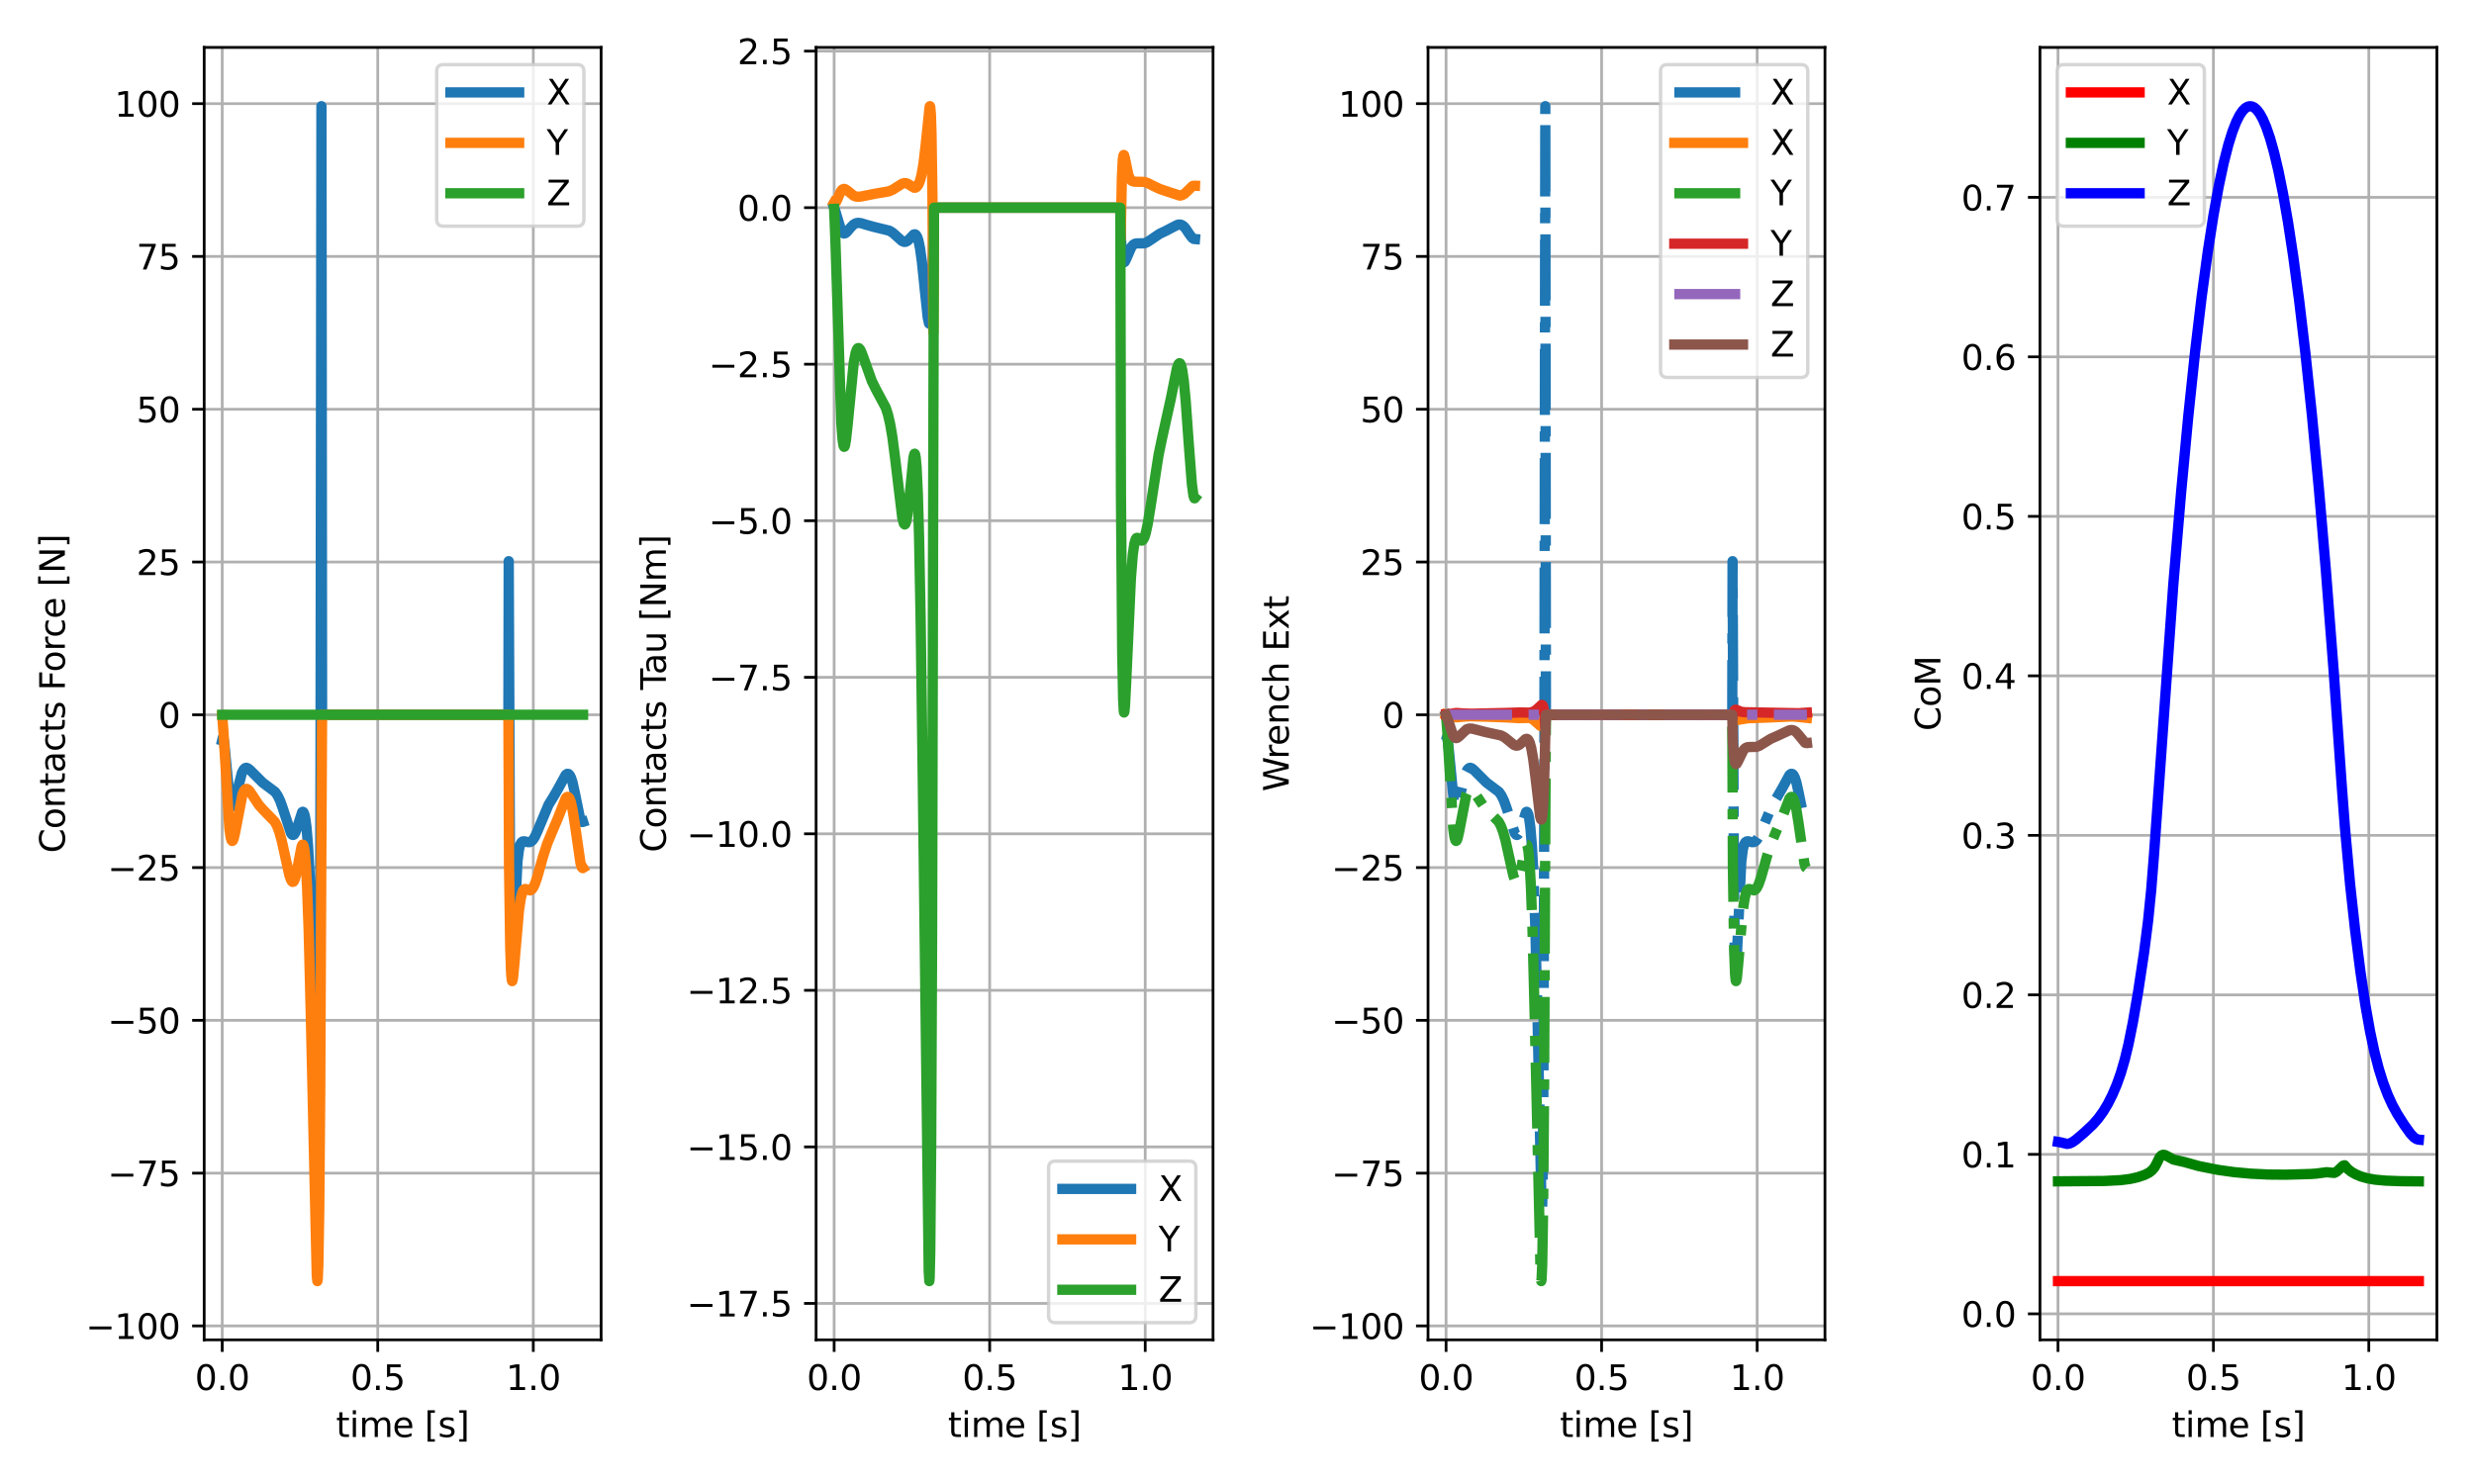 <?xml version="1.0" encoding="utf-8" standalone="no"?>
<!DOCTYPE svg PUBLIC "-//W3C//DTD SVG 1.1//EN"
  "http://www.w3.org/Graphics/SVG/1.1/DTD/svg11.dtd">
<svg xmlns:xlink="http://www.w3.org/1999/xlink" width="720pt" height="432pt" viewBox="0 0 720 432" xmlns="http://www.w3.org/2000/svg" version="1.1">
 <defs>
  <style type="text/css">*{stroke-linejoin: round; stroke-linecap: butt}</style>
 </defs>
 <g id="figure_1">
  <g id="patch_1">
   <path d="M 0 432 
L 720 432 
L 720 0 
L 0 0 
z
" style="fill: #ffffff"/>
  </g>
  <g id="axes_1">
   <g id="patch_2">
    <path d="M 59.42 390.04 
L 174.938 390.04 
L 174.938 13.808 
L 59.42 13.808 
z
" style="fill: #ffffff"/>
   </g>
   <g id="matplotlib.axis_1">
    <g id="xtick_1">
     <g id="line2d_1">
      <path d="M 64.671 390.04 
L 64.671 13.808 
" clip-path="url(#pedc62f5806)" style="fill: none; stroke: #b0b0b0; stroke-width: 0.8; stroke-linecap: square"/>
     </g>
     <g id="line2d_2">
      <defs>
       <path id="m43ae059d00" d="M 0 0 
L 0 3.5 
" style="stroke: #000000; stroke-width: 0.8"/>
      </defs>
      <g>
       <use xlink:href="#m43ae059d00" x="64.671" y="390.04" style="stroke: #000000; stroke-width: 0.8"/>
      </g>
     </g>
     <g id="text_1">
      <!-- 0.0 -->
      <g transform="translate(56.719 404.638)scale(0.1 -0.1)">
       <defs>
        <path id="DejaVuSans-30" d="M 2034 4250 
Q 1547 4250 1301 3770 
Q 1056 3291 1056 2328 
Q 1056 1369 1301 889 
Q 1547 409 2034 409 
Q 2525 409 2770 889 
Q 3016 1369 3016 2328 
Q 3016 3291 2770 3770 
Q 2525 4250 2034 4250 
z
M 2034 4750 
Q 2819 4750 3233 4129 
Q 3647 3509 3647 2328 
Q 3647 1150 3233 529 
Q 2819 -91 2034 -91 
Q 1250 -91 836 529 
Q 422 1150 422 2328 
Q 422 3509 836 4129 
Q 1250 4750 2034 4750 
z
" transform="scale(0.016)"/>
        <path id="DejaVuSans-2e" d="M 684 794 
L 1344 794 
L 1344 0 
L 684 0 
L 684 794 
z
" transform="scale(0.016)"/>
       </defs>
       <use xlink:href="#DejaVuSans-30"/>
       <use xlink:href="#DejaVuSans-2e" x="63.623"/>
       <use xlink:href="#DejaVuSans-30" x="95.41"/>
      </g>
     </g>
    </g>
    <g id="xtick_2">
     <g id="line2d_3">
      <path d="M 109.936 390.04 
L 109.936 13.808 
" clip-path="url(#pedc62f5806)" style="fill: none; stroke: #b0b0b0; stroke-width: 0.8; stroke-linecap: square"/>
     </g>
     <g id="line2d_4">
      <g>
       <use xlink:href="#m43ae059d00" x="109.936" y="390.04" style="stroke: #000000; stroke-width: 0.8"/>
      </g>
     </g>
     <g id="text_2">
      <!-- 0.5 -->
      <g transform="translate(101.985 404.638)scale(0.1 -0.1)">
       <defs>
        <path id="DejaVuSans-35" d="M 691 4666 
L 3169 4666 
L 3169 4134 
L 1269 4134 
L 1269 2991 
Q 1406 3038 1543 3061 
Q 1681 3084 1819 3084 
Q 2600 3084 3056 2656 
Q 3513 2228 3513 1497 
Q 3513 744 3044 326 
Q 2575 -91 1722 -91 
Q 1428 -91 1123 -41 
Q 819 9 494 109 
L 494 744 
Q 775 591 1075 516 
Q 1375 441 1709 441 
Q 2250 441 2565 725 
Q 2881 1009 2881 1497 
Q 2881 1984 2565 2268 
Q 2250 2553 1709 2553 
Q 1456 2553 1204 2497 
Q 953 2441 691 2322 
L 691 4666 
z
" transform="scale(0.016)"/>
       </defs>
       <use xlink:href="#DejaVuSans-30"/>
       <use xlink:href="#DejaVuSans-2e" x="63.623"/>
       <use xlink:href="#DejaVuSans-35" x="95.41"/>
      </g>
     </g>
    </g>
    <g id="xtick_3">
     <g id="line2d_5">
      <path d="M 155.202 390.04 
L 155.202 13.808 
" clip-path="url(#pedc62f5806)" style="fill: none; stroke: #b0b0b0; stroke-width: 0.8; stroke-linecap: square"/>
     </g>
     <g id="line2d_6">
      <g>
       <use xlink:href="#m43ae059d00" x="155.202" y="390.04" style="stroke: #000000; stroke-width: 0.8"/>
      </g>
     </g>
     <g id="text_3">
      <!-- 1.0 -->
      <g transform="translate(147.25 404.638)scale(0.1 -0.1)">
       <defs>
        <path id="DejaVuSans-31" d="M 794 531 
L 1825 531 
L 1825 4091 
L 703 3866 
L 703 4441 
L 1819 4666 
L 2450 4666 
L 2450 531 
L 3481 531 
L 3481 0 
L 794 0 
L 794 531 
z
" transform="scale(0.016)"/>
       </defs>
       <use xlink:href="#DejaVuSans-31"/>
       <use xlink:href="#DejaVuSans-2e" x="63.623"/>
       <use xlink:href="#DejaVuSans-30" x="95.41"/>
      </g>
     </g>
    </g>
    <g id="text_4">
     <!-- time [s] -->
     <g transform="translate(97.787 418.317)scale(0.1 -0.1)">
      <defs>
       <path id="DejaVuSans-74" d="M 1172 4494 
L 1172 3500 
L 2356 3500 
L 2356 3053 
L 1172 3053 
L 1172 1153 
Q 1172 725 1289 603 
Q 1406 481 1766 481 
L 2356 481 
L 2356 0 
L 1766 0 
Q 1100 0 847 248 
Q 594 497 594 1153 
L 594 3053 
L 172 3053 
L 172 3500 
L 594 3500 
L 594 4494 
L 1172 4494 
z
" transform="scale(0.016)"/>
       <path id="DejaVuSans-69" d="M 603 3500 
L 1178 3500 
L 1178 0 
L 603 0 
L 603 3500 
z
M 603 4863 
L 1178 4863 
L 1178 4134 
L 603 4134 
L 603 4863 
z
" transform="scale(0.016)"/>
       <path id="DejaVuSans-6d" d="M 3328 2828 
Q 3544 3216 3844 3400 
Q 4144 3584 4550 3584 
Q 5097 3584 5394 3201 
Q 5691 2819 5691 2113 
L 5691 0 
L 5113 0 
L 5113 2094 
Q 5113 2597 4934 2840 
Q 4756 3084 4391 3084 
Q 3944 3084 3684 2787 
Q 3425 2491 3425 1978 
L 3425 0 
L 2847 0 
L 2847 2094 
Q 2847 2600 2669 2842 
Q 2491 3084 2119 3084 
Q 1678 3084 1418 2786 
Q 1159 2488 1159 1978 
L 1159 0 
L 581 0 
L 581 3500 
L 1159 3500 
L 1159 2956 
Q 1356 3278 1631 3431 
Q 1906 3584 2284 3584 
Q 2666 3584 2933 3390 
Q 3200 3197 3328 2828 
z
" transform="scale(0.016)"/>
       <path id="DejaVuSans-65" d="M 3597 1894 
L 3597 1613 
L 953 1613 
Q 991 1019 1311 708 
Q 1631 397 2203 397 
Q 2534 397 2845 478 
Q 3156 559 3463 722 
L 3463 178 
Q 3153 47 2828 -22 
Q 2503 -91 2169 -91 
Q 1331 -91 842 396 
Q 353 884 353 1716 
Q 353 2575 817 3079 
Q 1281 3584 2069 3584 
Q 2775 3584 3186 3129 
Q 3597 2675 3597 1894 
z
M 3022 2063 
Q 3016 2534 2758 2815 
Q 2500 3097 2075 3097 
Q 1594 3097 1305 2825 
Q 1016 2553 972 2059 
L 3022 2063 
z
" transform="scale(0.016)"/>
       <path id="DejaVuSans-20" transform="scale(0.016)"/>
       <path id="DejaVuSans-5b" d="M 550 4863 
L 1875 4863 
L 1875 4416 
L 1125 4416 
L 1125 -397 
L 1875 -397 
L 1875 -844 
L 550 -844 
L 550 4863 
z
" transform="scale(0.016)"/>
       <path id="DejaVuSans-73" d="M 2834 3397 
L 2834 2853 
Q 2591 2978 2328 3040 
Q 2066 3103 1784 3103 
Q 1356 3103 1142 2972 
Q 928 2841 928 2578 
Q 928 2378 1081 2264 
Q 1234 2150 1697 2047 
L 1894 2003 
Q 2506 1872 2764 1633 
Q 3022 1394 3022 966 
Q 3022 478 2636 193 
Q 2250 -91 1575 -91 
Q 1294 -91 989 -36 
Q 684 19 347 128 
L 347 722 
Q 666 556 975 473 
Q 1284 391 1588 391 
Q 1994 391 2212 530 
Q 2431 669 2431 922 
Q 2431 1156 2273 1281 
Q 2116 1406 1581 1522 
L 1381 1569 
Q 847 1681 609 1914 
Q 372 2147 372 2553 
Q 372 3047 722 3315 
Q 1072 3584 1716 3584 
Q 2034 3584 2315 3537 
Q 2597 3491 2834 3397 
z
" transform="scale(0.016)"/>
       <path id="DejaVuSans-5d" d="M 1947 4863 
L 1947 -844 
L 622 -844 
L 622 -397 
L 1369 -397 
L 1369 4416 
L 622 4416 
L 622 4863 
L 1947 4863 
z
" transform="scale(0.016)"/>
      </defs>
      <use xlink:href="#DejaVuSans-74"/>
      <use xlink:href="#DejaVuSans-69" x="39.209"/>
      <use xlink:href="#DejaVuSans-6d" x="66.992"/>
      <use xlink:href="#DejaVuSans-65" x="164.404"/>
      <use xlink:href="#DejaVuSans-20" x="225.928"/>
      <use xlink:href="#DejaVuSans-5b" x="257.715"/>
      <use xlink:href="#DejaVuSans-73" x="296.729"/>
      <use xlink:href="#DejaVuSans-5d" x="348.828"/>
     </g>
    </g>
   </g>
   <g id="matplotlib.axis_2">
    <g id="ytick_1">
     <g id="line2d_7">
      <path d="M 59.42 385.981 
L 174.938 385.981 
" clip-path="url(#pedc62f5806)" style="fill: none; stroke: #b0b0b0; stroke-width: 0.8; stroke-linecap: square"/>
     </g>
     <g id="line2d_8">
      <defs>
       <path id="mb19c119390" d="M 0 0 
L -3.5 0 
" style="stroke: #000000; stroke-width: 0.8"/>
      </defs>
      <g>
       <use xlink:href="#mb19c119390" x="59.42" y="385.981" style="stroke: #000000; stroke-width: 0.8"/>
      </g>
     </g>
     <g id="text_5">
      <!-- −100 -->
      <g transform="translate(24.953 389.78)scale(0.1 -0.1)">
       <defs>
        <path id="DejaVuSans-2212" d="M 678 2272 
L 4684 2272 
L 4684 1741 
L 678 1741 
L 678 2272 
z
" transform="scale(0.016)"/>
       </defs>
       <use xlink:href="#DejaVuSans-2212"/>
       <use xlink:href="#DejaVuSans-31" x="83.789"/>
       <use xlink:href="#DejaVuSans-30" x="147.412"/>
       <use xlink:href="#DejaVuSans-30" x="211.035"/>
      </g>
     </g>
    </g>
    <g id="ytick_2">
     <g id="line2d_9">
      <path d="M 59.42 341.505 
L 174.938 341.505 
" clip-path="url(#pedc62f5806)" style="fill: none; stroke: #b0b0b0; stroke-width: 0.8; stroke-linecap: square"/>
     </g>
     <g id="line2d_10">
      <g>
       <use xlink:href="#mb19c119390" x="59.42" y="341.505" style="stroke: #000000; stroke-width: 0.8"/>
      </g>
     </g>
     <g id="text_6">
      <!-- −75 -->
      <g transform="translate(31.315 345.304)scale(0.1 -0.1)">
       <defs>
        <path id="DejaVuSans-37" d="M 525 4666 
L 3525 4666 
L 3525 4397 
L 1831 0 
L 1172 0 
L 2766 4134 
L 525 4134 
L 525 4666 
z
" transform="scale(0.016)"/>
       </defs>
       <use xlink:href="#DejaVuSans-2212"/>
       <use xlink:href="#DejaVuSans-37" x="83.789"/>
       <use xlink:href="#DejaVuSans-35" x="147.412"/>
      </g>
     </g>
    </g>
    <g id="ytick_3">
     <g id="line2d_11">
      <path d="M 59.42 297.029 
L 174.938 297.029 
" clip-path="url(#pedc62f5806)" style="fill: none; stroke: #b0b0b0; stroke-width: 0.8; stroke-linecap: square"/>
     </g>
     <g id="line2d_12">
      <g>
       <use xlink:href="#mb19c119390" x="59.42" y="297.029" style="stroke: #000000; stroke-width: 0.8"/>
      </g>
     </g>
     <g id="text_7">
      <!-- −50 -->
      <g transform="translate(31.315 300.828)scale(0.1 -0.1)">
       <use xlink:href="#DejaVuSans-2212"/>
       <use xlink:href="#DejaVuSans-35" x="83.789"/>
       <use xlink:href="#DejaVuSans-30" x="147.412"/>
      </g>
     </g>
    </g>
    <g id="ytick_4">
     <g id="line2d_13">
      <path d="M 59.42 252.553 
L 174.938 252.553 
" clip-path="url(#pedc62f5806)" style="fill: none; stroke: #b0b0b0; stroke-width: 0.8; stroke-linecap: square"/>
     </g>
     <g id="line2d_14">
      <g>
       <use xlink:href="#mb19c119390" x="59.42" y="252.553" style="stroke: #000000; stroke-width: 0.8"/>
      </g>
     </g>
     <g id="text_8">
      <!-- −25 -->
      <g transform="translate(31.315 256.353)scale(0.1 -0.1)">
       <defs>
        <path id="DejaVuSans-32" d="M 1228 531 
L 3431 531 
L 3431 0 
L 469 0 
L 469 531 
Q 828 903 1448 1529 
Q 2069 2156 2228 2338 
Q 2531 2678 2651 2914 
Q 2772 3150 2772 3378 
Q 2772 3750 2511 3984 
Q 2250 4219 1831 4219 
Q 1534 4219 1204 4116 
Q 875 4013 500 3803 
L 500 4441 
Q 881 4594 1212 4672 
Q 1544 4750 1819 4750 
Q 2544 4750 2975 4387 
Q 3406 4025 3406 3419 
Q 3406 3131 3298 2873 
Q 3191 2616 2906 2266 
Q 2828 2175 2409 1742 
Q 1991 1309 1228 531 
z
" transform="scale(0.016)"/>
       </defs>
       <use xlink:href="#DejaVuSans-2212"/>
       <use xlink:href="#DejaVuSans-32" x="83.789"/>
       <use xlink:href="#DejaVuSans-35" x="147.412"/>
      </g>
     </g>
    </g>
    <g id="ytick_5">
     <g id="line2d_15">
      <path d="M 59.42 208.078 
L 174.938 208.078 
" clip-path="url(#pedc62f5806)" style="fill: none; stroke: #b0b0b0; stroke-width: 0.8; stroke-linecap: square"/>
     </g>
     <g id="line2d_16">
      <g>
       <use xlink:href="#mb19c119390" x="59.42" y="208.078" style="stroke: #000000; stroke-width: 0.8"/>
      </g>
     </g>
     <g id="text_9">
      <!-- 0 -->
      <g transform="translate(46.057 211.877)scale(0.1 -0.1)">
       <use xlink:href="#DejaVuSans-30"/>
      </g>
     </g>
    </g>
    <g id="ytick_6">
     <g id="line2d_17">
      <path d="M 59.42 163.602 
L 174.938 163.602 
" clip-path="url(#pedc62f5806)" style="fill: none; stroke: #b0b0b0; stroke-width: 0.8; stroke-linecap: square"/>
     </g>
     <g id="line2d_18">
      <g>
       <use xlink:href="#mb19c119390" x="59.42" y="163.602" style="stroke: #000000; stroke-width: 0.8"/>
      </g>
     </g>
     <g id="text_10">
      <!-- 25 -->
      <g transform="translate(39.695 167.401)scale(0.1 -0.1)">
       <use xlink:href="#DejaVuSans-32"/>
       <use xlink:href="#DejaVuSans-35" x="63.623"/>
      </g>
     </g>
    </g>
    <g id="ytick_7">
     <g id="line2d_19">
      <path d="M 59.42 119.126 
L 174.938 119.126 
" clip-path="url(#pedc62f5806)" style="fill: none; stroke: #b0b0b0; stroke-width: 0.8; stroke-linecap: square"/>
     </g>
     <g id="line2d_20">
      <g>
       <use xlink:href="#mb19c119390" x="59.42" y="119.126" style="stroke: #000000; stroke-width: 0.8"/>
      </g>
     </g>
     <g id="text_11">
      <!-- 50 -->
      <g transform="translate(39.695 122.925)scale(0.1 -0.1)">
       <use xlink:href="#DejaVuSans-35"/>
       <use xlink:href="#DejaVuSans-30" x="63.623"/>
      </g>
     </g>
    </g>
    <g id="ytick_8">
     <g id="line2d_21">
      <path d="M 59.42 74.65 
L 174.938 74.65 
" clip-path="url(#pedc62f5806)" style="fill: none; stroke: #b0b0b0; stroke-width: 0.8; stroke-linecap: square"/>
     </g>
     <g id="line2d_22">
      <g>
       <use xlink:href="#mb19c119390" x="59.42" y="74.65" style="stroke: #000000; stroke-width: 0.8"/>
      </g>
     </g>
     <g id="text_12">
      <!-- 75 -->
      <g transform="translate(39.695 78.449)scale(0.1 -0.1)">
       <use xlink:href="#DejaVuSans-37"/>
       <use xlink:href="#DejaVuSans-35" x="63.623"/>
      </g>
     </g>
    </g>
    <g id="ytick_9">
     <g id="line2d_23">
      <path d="M 59.42 30.174 
L 174.938 30.174 
" clip-path="url(#pedc62f5806)" style="fill: none; stroke: #b0b0b0; stroke-width: 0.8; stroke-linecap: square"/>
     </g>
     <g id="line2d_24">
      <g>
       <use xlink:href="#mb19c119390" x="59.42" y="30.174" style="stroke: #000000; stroke-width: 0.8"/>
      </g>
     </g>
     <g id="text_13">
      <!-- 100 -->
      <g transform="translate(33.333 33.974)scale(0.1 -0.1)">
       <use xlink:href="#DejaVuSans-31"/>
       <use xlink:href="#DejaVuSans-30" x="63.623"/>
       <use xlink:href="#DejaVuSans-30" x="127.246"/>
      </g>
     </g>
    </g>
    <g id="text_14">
     <!-- Contacts Force [N] -->
     <g transform="translate(18.873 248.325)rotate(-90)scale(0.1 -0.1)">
      <defs>
       <path id="DejaVuSans-43" d="M 4122 4306 
L 4122 3641 
Q 3803 3938 3442 4084 
Q 3081 4231 2675 4231 
Q 1875 4231 1450 3742 
Q 1025 3253 1025 2328 
Q 1025 1406 1450 917 
Q 1875 428 2675 428 
Q 3081 428 3442 575 
Q 3803 722 4122 1019 
L 4122 359 
Q 3791 134 3420 21 
Q 3050 -91 2638 -91 
Q 1578 -91 968 557 
Q 359 1206 359 2328 
Q 359 3453 968 4101 
Q 1578 4750 2638 4750 
Q 3056 4750 3426 4639 
Q 3797 4528 4122 4306 
z
" transform="scale(0.016)"/>
       <path id="DejaVuSans-6f" d="M 1959 3097 
Q 1497 3097 1228 2736 
Q 959 2375 959 1747 
Q 959 1119 1226 758 
Q 1494 397 1959 397 
Q 2419 397 2687 759 
Q 2956 1122 2956 1747 
Q 2956 2369 2687 2733 
Q 2419 3097 1959 3097 
z
M 1959 3584 
Q 2709 3584 3137 3096 
Q 3566 2609 3566 1747 
Q 3566 888 3137 398 
Q 2709 -91 1959 -91 
Q 1206 -91 779 398 
Q 353 888 353 1747 
Q 353 2609 779 3096 
Q 1206 3584 1959 3584 
z
" transform="scale(0.016)"/>
       <path id="DejaVuSans-6e" d="M 3513 2113 
L 3513 0 
L 2938 0 
L 2938 2094 
Q 2938 2591 2744 2837 
Q 2550 3084 2163 3084 
Q 1697 3084 1428 2787 
Q 1159 2491 1159 1978 
L 1159 0 
L 581 0 
L 581 3500 
L 1159 3500 
L 1159 2956 
Q 1366 3272 1645 3428 
Q 1925 3584 2291 3584 
Q 2894 3584 3203 3211 
Q 3513 2838 3513 2113 
z
" transform="scale(0.016)"/>
       <path id="DejaVuSans-61" d="M 2194 1759 
Q 1497 1759 1228 1600 
Q 959 1441 959 1056 
Q 959 750 1161 570 
Q 1363 391 1709 391 
Q 2188 391 2477 730 
Q 2766 1069 2766 1631 
L 2766 1759 
L 2194 1759 
z
M 3341 1997 
L 3341 0 
L 2766 0 
L 2766 531 
Q 2569 213 2275 61 
Q 1981 -91 1556 -91 
Q 1019 -91 701 211 
Q 384 513 384 1019 
Q 384 1609 779 1909 
Q 1175 2209 1959 2209 
L 2766 2209 
L 2766 2266 
Q 2766 2663 2505 2880 
Q 2244 3097 1772 3097 
Q 1472 3097 1187 3025 
Q 903 2953 641 2809 
L 641 3341 
Q 956 3463 1253 3523 
Q 1550 3584 1831 3584 
Q 2591 3584 2966 3190 
Q 3341 2797 3341 1997 
z
" transform="scale(0.016)"/>
       <path id="DejaVuSans-63" d="M 3122 3366 
L 3122 2828 
Q 2878 2963 2633 3030 
Q 2388 3097 2138 3097 
Q 1578 3097 1268 2742 
Q 959 2388 959 1747 
Q 959 1106 1268 751 
Q 1578 397 2138 397 
Q 2388 397 2633 464 
Q 2878 531 3122 666 
L 3122 134 
Q 2881 22 2623 -34 
Q 2366 -91 2075 -91 
Q 1284 -91 818 406 
Q 353 903 353 1747 
Q 353 2603 823 3093 
Q 1294 3584 2113 3584 
Q 2378 3584 2631 3529 
Q 2884 3475 3122 3366 
z
" transform="scale(0.016)"/>
       <path id="DejaVuSans-46" d="M 628 4666 
L 3309 4666 
L 3309 4134 
L 1259 4134 
L 1259 2759 
L 3109 2759 
L 3109 2228 
L 1259 2228 
L 1259 0 
L 628 0 
L 628 4666 
z
" transform="scale(0.016)"/>
       <path id="DejaVuSans-72" d="M 2631 2963 
Q 2534 3019 2420 3045 
Q 2306 3072 2169 3072 
Q 1681 3072 1420 2755 
Q 1159 2438 1159 1844 
L 1159 0 
L 581 0 
L 581 3500 
L 1159 3500 
L 1159 2956 
Q 1341 3275 1631 3429 
Q 1922 3584 2338 3584 
Q 2397 3584 2469 3576 
Q 2541 3569 2628 3553 
L 2631 2963 
z
" transform="scale(0.016)"/>
       <path id="DejaVuSans-4e" d="M 628 4666 
L 1478 4666 
L 3547 763 
L 3547 4666 
L 4159 4666 
L 4159 0 
L 3309 0 
L 1241 3903 
L 1241 0 
L 628 0 
L 628 4666 
z
" transform="scale(0.016)"/>
      </defs>
      <use xlink:href="#DejaVuSans-43"/>
      <use xlink:href="#DejaVuSans-6f" x="69.824"/>
      <use xlink:href="#DejaVuSans-6e" x="131.006"/>
      <use xlink:href="#DejaVuSans-74" x="194.385"/>
      <use xlink:href="#DejaVuSans-61" x="233.594"/>
      <use xlink:href="#DejaVuSans-63" x="294.873"/>
      <use xlink:href="#DejaVuSans-74" x="349.854"/>
      <use xlink:href="#DejaVuSans-73" x="389.062"/>
      <use xlink:href="#DejaVuSans-20" x="441.162"/>
      <use xlink:href="#DejaVuSans-46" x="472.949"/>
      <use xlink:href="#DejaVuSans-6f" x="526.844"/>
      <use xlink:href="#DejaVuSans-72" x="588.025"/>
      <use xlink:href="#DejaVuSans-63" x="626.889"/>
      <use xlink:href="#DejaVuSans-65" x="681.869"/>
      <use xlink:href="#DejaVuSans-20" x="743.393"/>
      <use xlink:href="#DejaVuSans-5b" x="775.18"/>
      <use xlink:href="#DejaVuSans-4e" x="814.193"/>
      <use xlink:href="#DejaVuSans-5d" x="888.998"/>
     </g>
    </g>
   </g>
   <g id="line2d_25">
    <path d="M 64.671 215.504 
L 64.852 214.74 
L 64.942 214.733 
L 65.123 215.376 
L 65.395 217.616 
L 66.934 233.35 
L 67.296 234.546 
L 67.568 234.755 
L 67.749 234.618 
L 68.02 234.075 
L 68.473 232.526 
L 70.374 225.043 
L 70.917 223.997 
L 71.37 223.586 
L 71.732 223.513 
L 72.185 223.671 
L 72.819 224.202 
L 76.44 227.82 
L 80.061 230.533 
L 80.785 231.581 
L 81.51 233.075 
L 82.324 235.353 
L 84.678 242.555 
L 85.04 242.985 
L 85.312 243.064 
L 85.583 242.916 
L 85.946 242.366 
L 86.398 241.167 
L 87.937 236.418 
L 88.118 236.315 
L 88.299 236.417 
L 88.571 237.015 
L 88.843 238.22 
L 89.205 240.909 
L 89.657 246.355 
L 90.11 254.808 
L 90.653 270.117 
L 91.287 296.182 
L 92.464 351.643 
L 92.554 352.255 
L 92.645 351.022 
L 92.826 340.605 
L 93.007 314.115 
L 93.279 223.498 
L 93.55 30.909 
L 93.731 208.078 
L 147.959 208.078 
L 148.05 163.365 
L 148.412 251.193 
L 148.684 276.676 
L 148.865 282.319 
L 148.955 282.97 
L 149.046 282.596 
L 149.227 279.759 
L 150.585 250.834 
L 151.037 247.261 
L 151.399 245.866 
L 151.762 245.209 
L 152.124 244.946 
L 152.576 244.898 
L 153.572 245.139 
L 154.206 245.141 
L 154.659 244.922 
L 155.111 244.47 
L 155.654 243.616 
L 156.379 242.042 
L 159.638 234.28 
L 161.086 231.918 
L 162.444 229.577 
L 164.617 225.601 
L 165.07 225.27 
L 165.432 225.298 
L 165.794 225.641 
L 166.156 226.338 
L 166.609 227.727 
L 167.242 230.556 
L 168.872 238.542 
L 169.234 239.203 
L 169.506 239.295 
L 169.687 239.238 
L 169.687 239.238 
" clip-path="url(#pedc62f5806)" style="fill: none; stroke: #1f77b4; stroke-width: 3; stroke-linecap: square"/>
   </g>
   <g id="line2d_26">
    <path d="M 64.671 208.261 
L 65.033 213.103 
L 66.753 241.183 
L 67.115 243.703 
L 67.387 244.618 
L 67.568 244.81 
L 67.749 244.707 
L 68.02 244.08 
L 68.473 242.107 
L 70.555 231.28 
L 71.008 230.211 
L 71.37 229.764 
L 71.732 229.632 
L 72.094 229.755 
L 72.547 230.176 
L 73.271 231.21 
L 75.353 234.357 
L 76.621 235.772 
L 79.971 239.212 
L 80.604 240.409 
L 81.238 242.063 
L 81.962 244.615 
L 82.958 249.122 
L 84.225 254.832 
L 84.769 256.32 
L 85.131 256.72 
L 85.402 256.65 
L 85.674 256.243 
L 86.036 255.18 
L 86.579 252.63 
L 87.756 246.442 
L 88.028 245.892 
L 88.209 245.931 
L 88.39 246.37 
L 88.661 247.92 
L 89.024 251.965 
L 89.386 258.648 
L 89.838 271.134 
L 90.472 296.256 
L 92.192 371.415 
L 92.373 372.939 
L 92.464 372.462 
L 92.645 368.36 
L 92.916 351.869 
L 93.188 318.511 
L 93.55 241.198 
L 93.731 208.078 
L 147.959 208.078 
L 148.14 252.1 
L 148.502 276.208 
L 148.774 283.609 
L 148.955 285.38 
L 149.046 285.61 
L 149.136 285.504 
L 149.317 284.531 
L 149.679 280.775 
L 151.037 265.004 
L 151.581 261.396 
L 152.033 259.695 
L 152.395 259.02 
L 152.757 258.787 
L 153.12 258.832 
L 154.296 259.201 
L 154.659 259.023 
L 155.111 258.486 
L 155.654 257.381 
L 156.379 255.27 
L 158.099 249.16 
L 159.276 245.534 
L 160.453 242.681 
L 162.354 238.222 
L 164.617 232.416 
L 164.979 232.027 
L 165.251 231.966 
L 165.522 232.139 
L 165.794 232.573 
L 166.156 233.589 
L 166.609 235.579 
L 167.242 239.559 
L 168.962 251.393 
L 169.325 252.502 
L 169.596 252.716 
L 169.687 252.658 
L 169.687 252.658 
" clip-path="url(#pedc62f5806)" style="fill: none; stroke: #ff7f0e; stroke-width: 3; stroke-linecap: square"/>
   </g>
   <g id="line2d_27">
    <path d="M 64.671 208.078 
L 169.687 208.078 
L 169.687 208.078 
" clip-path="url(#pedc62f5806)" style="fill: none; stroke: #2ca02c; stroke-width: 3; stroke-linecap: square"/>
   </g>
   <g id="patch_3">
    <path d="M 59.42 390.04 
L 59.42 13.808 
" style="fill: none; stroke: #000000; stroke-width: 0.8; stroke-linejoin: miter; stroke-linecap: square"/>
   </g>
   <g id="patch_4">
    <path d="M 174.938 390.04 
L 174.938 13.808 
" style="fill: none; stroke: #000000; stroke-width: 0.8; stroke-linejoin: miter; stroke-linecap: square"/>
   </g>
   <g id="patch_5">
    <path d="M 59.42 390.04 
L 174.938 390.04 
" style="fill: none; stroke: #000000; stroke-width: 0.8; stroke-linejoin: miter; stroke-linecap: square"/>
   </g>
   <g id="patch_6">
    <path d="M 59.42 13.808 
L 174.938 13.808 
" style="fill: none; stroke: #000000; stroke-width: 0.8; stroke-linejoin: miter; stroke-linecap: square"/>
   </g>
   <g id="legend_1">
    <g id="patch_7">
     <path d="M 129.088 65.842 
L 167.938 65.842 
Q 169.938 65.842 169.938 63.842 
L 169.938 20.808 
Q 169.938 18.808 167.938 18.808 
L 129.088 18.808 
Q 127.088 18.808 127.088 20.808 
L 127.088 63.842 
Q 127.088 65.842 129.088 65.842 
z
" style="fill: #ffffff; opacity: 0.8; stroke: #cccccc; stroke-linejoin: miter"/>
    </g>
    <g id="line2d_28">
     <path d="M 131.088 26.906 
L 141.088 26.906 
L 151.088 26.906 
" style="fill: none; stroke: #1f77b4; stroke-width: 3; stroke-linecap: square"/>
    </g>
    <g id="text_15">
     <!-- X -->
     <g transform="translate(159.088 30.406)scale(0.1 -0.1)">
      <defs>
       <path id="DejaVuSans-58" d="M 403 4666 
L 1081 4666 
L 2241 2931 
L 3406 4666 
L 4084 4666 
L 2584 2425 
L 4184 0 
L 3506 0 
L 2194 1984 
L 872 0 
L 191 0 
L 1856 2491 
L 403 4666 
z
" transform="scale(0.016)"/>
      </defs>
      <use xlink:href="#DejaVuSans-58"/>
     </g>
    </g>
    <g id="line2d_29">
     <path d="M 131.088 41.584 
L 141.088 41.584 
L 151.088 41.584 
" style="fill: none; stroke: #ff7f0e; stroke-width: 3; stroke-linecap: square"/>
    </g>
    <g id="text_16">
     <!-- Y -->
     <g transform="translate(159.088 45.084)scale(0.1 -0.1)">
      <defs>
       <path id="DejaVuSans-59" d="M -13 4666 
L 666 4666 
L 1959 2747 
L 3244 4666 
L 3922 4666 
L 2272 2222 
L 2272 0 
L 1638 0 
L 1638 2222 
L -13 4666 
z
" transform="scale(0.016)"/>
      </defs>
      <use xlink:href="#DejaVuSans-59"/>
     </g>
    </g>
    <g id="line2d_30">
     <path d="M 131.088 56.263 
L 141.088 56.263 
L 151.088 56.263 
" style="fill: none; stroke: #2ca02c; stroke-width: 3; stroke-linecap: square"/>
    </g>
    <g id="text_17">
     <!-- Z -->
     <g transform="translate(159.088 59.763)scale(0.1 -0.1)">
      <defs>
       <path id="DejaVuSans-5a" d="M 359 4666 
L 4025 4666 
L 4025 4184 
L 1075 531 
L 4097 531 
L 4097 0 
L 288 0 
L 288 481 
L 3238 4134 
L 359 4134 
L 359 4666 
z
" transform="scale(0.016)"/>
      </defs>
      <use xlink:href="#DejaVuSans-5a"/>
     </g>
    </g>
   </g>
  </g>
  <g id="axes_2">
   <g id="patch_8">
    <path d="M 237.507 390.04 
L 353.025 390.04 
L 353.025 13.808 
L 237.507 13.808 
z
" style="fill: #ffffff"/>
   </g>
   <g id="matplotlib.axis_3">
    <g id="xtick_4">
     <g id="line2d_31">
      <path d="M 242.758 390.04 
L 242.758 13.808 
" clip-path="url(#pd7d21805e1)" style="fill: none; stroke: #b0b0b0; stroke-width: 0.8; stroke-linecap: square"/>
     </g>
     <g id="line2d_32">
      <g>
       <use xlink:href="#m43ae059d00" x="242.758" y="390.04" style="stroke: #000000; stroke-width: 0.8"/>
      </g>
     </g>
     <g id="text_18">
      <!-- 0.0 -->
      <g transform="translate(234.807 404.638)scale(0.1 -0.1)">
       <use xlink:href="#DejaVuSans-30"/>
       <use xlink:href="#DejaVuSans-2e" x="63.623"/>
       <use xlink:href="#DejaVuSans-30" x="95.41"/>
      </g>
     </g>
    </g>
    <g id="xtick_5">
     <g id="line2d_33">
      <path d="M 288.024 390.04 
L 288.024 13.808 
" clip-path="url(#pd7d21805e1)" style="fill: none; stroke: #b0b0b0; stroke-width: 0.8; stroke-linecap: square"/>
     </g>
     <g id="line2d_34">
      <g>
       <use xlink:href="#m43ae059d00" x="288.024" y="390.04" style="stroke: #000000; stroke-width: 0.8"/>
      </g>
     </g>
     <g id="text_19">
      <!-- 0.5 -->
      <g transform="translate(280.072 404.638)scale(0.1 -0.1)">
       <use xlink:href="#DejaVuSans-30"/>
       <use xlink:href="#DejaVuSans-2e" x="63.623"/>
       <use xlink:href="#DejaVuSans-35" x="95.41"/>
      </g>
     </g>
    </g>
    <g id="xtick_6">
     <g id="line2d_35">
      <path d="M 333.289 390.04 
L 333.289 13.808 
" clip-path="url(#pd7d21805e1)" style="fill: none; stroke: #b0b0b0; stroke-width: 0.8; stroke-linecap: square"/>
     </g>
     <g id="line2d_36">
      <g>
       <use xlink:href="#m43ae059d00" x="333.289" y="390.04" style="stroke: #000000; stroke-width: 0.8"/>
      </g>
     </g>
     <g id="text_20">
      <!-- 1.0 -->
      <g transform="translate(325.338 404.638)scale(0.1 -0.1)">
       <use xlink:href="#DejaVuSans-31"/>
       <use xlink:href="#DejaVuSans-2e" x="63.623"/>
       <use xlink:href="#DejaVuSans-30" x="95.41"/>
      </g>
     </g>
    </g>
    <g id="text_21">
     <!-- time [s] -->
     <g transform="translate(275.875 418.317)scale(0.1 -0.1)">
      <use xlink:href="#DejaVuSans-74"/>
      <use xlink:href="#DejaVuSans-69" x="39.209"/>
      <use xlink:href="#DejaVuSans-6d" x="66.992"/>
      <use xlink:href="#DejaVuSans-65" x="164.404"/>
      <use xlink:href="#DejaVuSans-20" x="225.928"/>
      <use xlink:href="#DejaVuSans-5b" x="257.715"/>
      <use xlink:href="#DejaVuSans-73" x="296.729"/>
      <use xlink:href="#DejaVuSans-5d" x="348.828"/>
     </g>
    </g>
   </g>
   <g id="matplotlib.axis_4">
    <g id="ytick_10">
     <g id="line2d_37">
      <path d="M 237.507 379.432 
L 353.025 379.432 
" clip-path="url(#pd7d21805e1)" style="fill: none; stroke: #b0b0b0; stroke-width: 0.8; stroke-linecap: square"/>
     </g>
     <g id="line2d_38">
      <g>
       <use xlink:href="#mb19c119390" x="237.507" y="379.432" style="stroke: #000000; stroke-width: 0.8"/>
      </g>
     </g>
     <g id="text_22">
      <!-- −17.5 -->
      <g transform="translate(199.862 383.231)scale(0.1 -0.1)">
       <use xlink:href="#DejaVuSans-2212"/>
       <use xlink:href="#DejaVuSans-31" x="83.789"/>
       <use xlink:href="#DejaVuSans-37" x="147.412"/>
       <use xlink:href="#DejaVuSans-2e" x="211.035"/>
       <use xlink:href="#DejaVuSans-35" x="242.822"/>
      </g>
     </g>
    </g>
    <g id="ytick_11">
     <g id="line2d_39">
      <path d="M 237.507 333.863 
L 353.025 333.863 
" clip-path="url(#pd7d21805e1)" style="fill: none; stroke: #b0b0b0; stroke-width: 0.8; stroke-linecap: square"/>
     </g>
     <g id="line2d_40">
      <g>
       <use xlink:href="#mb19c119390" x="237.507" y="333.863" style="stroke: #000000; stroke-width: 0.8"/>
      </g>
     </g>
     <g id="text_23">
      <!-- −15.0 -->
      <g transform="translate(199.862 337.663)scale(0.1 -0.1)">
       <use xlink:href="#DejaVuSans-2212"/>
       <use xlink:href="#DejaVuSans-31" x="83.789"/>
       <use xlink:href="#DejaVuSans-35" x="147.412"/>
       <use xlink:href="#DejaVuSans-2e" x="211.035"/>
       <use xlink:href="#DejaVuSans-30" x="242.822"/>
      </g>
     </g>
    </g>
    <g id="ytick_12">
     <g id="line2d_41">
      <path d="M 237.507 288.295 
L 353.025 288.295 
" clip-path="url(#pd7d21805e1)" style="fill: none; stroke: #b0b0b0; stroke-width: 0.8; stroke-linecap: square"/>
     </g>
     <g id="line2d_42">
      <g>
       <use xlink:href="#mb19c119390" x="237.507" y="288.295" style="stroke: #000000; stroke-width: 0.8"/>
      </g>
     </g>
     <g id="text_24">
      <!-- −12.5 -->
      <g transform="translate(199.862 292.094)scale(0.1 -0.1)">
       <use xlink:href="#DejaVuSans-2212"/>
       <use xlink:href="#DejaVuSans-31" x="83.789"/>
       <use xlink:href="#DejaVuSans-32" x="147.412"/>
       <use xlink:href="#DejaVuSans-2e" x="211.035"/>
       <use xlink:href="#DejaVuSans-35" x="242.822"/>
      </g>
     </g>
    </g>
    <g id="ytick_13">
     <g id="line2d_43">
      <path d="M 237.507 242.727 
L 353.025 242.727 
" clip-path="url(#pd7d21805e1)" style="fill: none; stroke: #b0b0b0; stroke-width: 0.8; stroke-linecap: square"/>
     </g>
     <g id="line2d_44">
      <g>
       <use xlink:href="#mb19c119390" x="237.507" y="242.727" style="stroke: #000000; stroke-width: 0.8"/>
      </g>
     </g>
     <g id="text_25">
      <!-- −10.0 -->
      <g transform="translate(199.862 246.526)scale(0.1 -0.1)">
       <use xlink:href="#DejaVuSans-2212"/>
       <use xlink:href="#DejaVuSans-31" x="83.789"/>
       <use xlink:href="#DejaVuSans-30" x="147.412"/>
       <use xlink:href="#DejaVuSans-2e" x="211.035"/>
       <use xlink:href="#DejaVuSans-30" x="242.822"/>
      </g>
     </g>
    </g>
    <g id="ytick_14">
     <g id="line2d_45">
      <path d="M 237.507 197.158 
L 353.025 197.158 
" clip-path="url(#pd7d21805e1)" style="fill: none; stroke: #b0b0b0; stroke-width: 0.8; stroke-linecap: square"/>
     </g>
     <g id="line2d_46">
      <g>
       <use xlink:href="#mb19c119390" x="237.507" y="197.158" style="stroke: #000000; stroke-width: 0.8"/>
      </g>
     </g>
     <g id="text_26">
      <!-- −7.5 -->
      <g transform="translate(206.225 200.958)scale(0.1 -0.1)">
       <use xlink:href="#DejaVuSans-2212"/>
       <use xlink:href="#DejaVuSans-37" x="83.789"/>
       <use xlink:href="#DejaVuSans-2e" x="147.412"/>
       <use xlink:href="#DejaVuSans-35" x="179.199"/>
      </g>
     </g>
    </g>
    <g id="ytick_15">
     <g id="line2d_47">
      <path d="M 237.507 151.59 
L 353.025 151.59 
" clip-path="url(#pd7d21805e1)" style="fill: none; stroke: #b0b0b0; stroke-width: 0.8; stroke-linecap: square"/>
     </g>
     <g id="line2d_48">
      <g>
       <use xlink:href="#mb19c119390" x="237.507" y="151.59" style="stroke: #000000; stroke-width: 0.8"/>
      </g>
     </g>
     <g id="text_27">
      <!-- −5.0 -->
      <g transform="translate(206.225 155.389)scale(0.1 -0.1)">
       <use xlink:href="#DejaVuSans-2212"/>
       <use xlink:href="#DejaVuSans-35" x="83.789"/>
       <use xlink:href="#DejaVuSans-2e" x="147.412"/>
       <use xlink:href="#DejaVuSans-30" x="179.199"/>
      </g>
     </g>
    </g>
    <g id="ytick_16">
     <g id="line2d_49">
      <path d="M 237.507 106.022 
L 353.025 106.022 
" clip-path="url(#pd7d21805e1)" style="fill: none; stroke: #b0b0b0; stroke-width: 0.8; stroke-linecap: square"/>
     </g>
     <g id="line2d_50">
      <g>
       <use xlink:href="#mb19c119390" x="237.507" y="106.022" style="stroke: #000000; stroke-width: 0.8"/>
      </g>
     </g>
     <g id="text_28">
      <!-- −2.5 -->
      <g transform="translate(206.225 109.821)scale(0.1 -0.1)">
       <use xlink:href="#DejaVuSans-2212"/>
       <use xlink:href="#DejaVuSans-32" x="83.789"/>
       <use xlink:href="#DejaVuSans-2e" x="147.412"/>
       <use xlink:href="#DejaVuSans-35" x="179.199"/>
      </g>
     </g>
    </g>
    <g id="ytick_17">
     <g id="line2d_51">
      <path d="M 237.507 60.453 
L 353.025 60.453 
" clip-path="url(#pd7d21805e1)" style="fill: none; stroke: #b0b0b0; stroke-width: 0.8; stroke-linecap: square"/>
     </g>
     <g id="line2d_52">
      <g>
       <use xlink:href="#mb19c119390" x="237.507" y="60.453" style="stroke: #000000; stroke-width: 0.8"/>
      </g>
     </g>
     <g id="text_29">
      <!-- 0.0 -->
      <g transform="translate(214.604 64.252)scale(0.1 -0.1)">
       <use xlink:href="#DejaVuSans-30"/>
       <use xlink:href="#DejaVuSans-2e" x="63.623"/>
       <use xlink:href="#DejaVuSans-30" x="95.41"/>
      </g>
     </g>
    </g>
    <g id="ytick_18">
     <g id="line2d_53">
      <path d="M 237.507 14.885 
L 353.025 14.885 
" clip-path="url(#pd7d21805e1)" style="fill: none; stroke: #b0b0b0; stroke-width: 0.8; stroke-linecap: square"/>
     </g>
     <g id="line2d_54">
      <g>
       <use xlink:href="#mb19c119390" x="237.507" y="14.885" style="stroke: #000000; stroke-width: 0.8"/>
      </g>
     </g>
     <g id="text_30">
      <!-- 2.5 -->
      <g transform="translate(214.604 18.684)scale(0.1 -0.1)">
       <use xlink:href="#DejaVuSans-32"/>
       <use xlink:href="#DejaVuSans-2e" x="63.623"/>
       <use xlink:href="#DejaVuSans-35" x="95.41"/>
      </g>
     </g>
    </g>
    <g id="text_31">
     <!-- Contacts Tau [Nm] -->
     <g transform="translate(193.782 248.134)rotate(-90)scale(0.1 -0.1)">
      <defs>
       <path id="DejaVuSans-54" d="M -19 4666 
L 3928 4666 
L 3928 4134 
L 2272 4134 
L 2272 0 
L 1638 0 
L 1638 4134 
L -19 4134 
L -19 4666 
z
" transform="scale(0.016)"/>
       <path id="DejaVuSans-75" d="M 544 1381 
L 544 3500 
L 1119 3500 
L 1119 1403 
Q 1119 906 1312 657 
Q 1506 409 1894 409 
Q 2359 409 2629 706 
Q 2900 1003 2900 1516 
L 2900 3500 
L 3475 3500 
L 3475 0 
L 2900 0 
L 2900 538 
Q 2691 219 2414 64 
Q 2138 -91 1772 -91 
Q 1169 -91 856 284 
Q 544 659 544 1381 
z
M 1991 3584 
L 1991 3584 
z
" transform="scale(0.016)"/>
      </defs>
      <use xlink:href="#DejaVuSans-43"/>
      <use xlink:href="#DejaVuSans-6f" x="69.824"/>
      <use xlink:href="#DejaVuSans-6e" x="131.006"/>
      <use xlink:href="#DejaVuSans-74" x="194.385"/>
      <use xlink:href="#DejaVuSans-61" x="233.594"/>
      <use xlink:href="#DejaVuSans-63" x="294.873"/>
      <use xlink:href="#DejaVuSans-74" x="349.854"/>
      <use xlink:href="#DejaVuSans-73" x="389.062"/>
      <use xlink:href="#DejaVuSans-20" x="441.162"/>
      <use xlink:href="#DejaVuSans-54" x="472.949"/>
      <use xlink:href="#DejaVuSans-61" x="517.533"/>
      <use xlink:href="#DejaVuSans-75" x="578.812"/>
      <use xlink:href="#DejaVuSans-20" x="642.191"/>
      <use xlink:href="#DejaVuSans-5b" x="673.979"/>
      <use xlink:href="#DejaVuSans-4e" x="712.992"/>
      <use xlink:href="#DejaVuSans-6d" x="787.797"/>
      <use xlink:href="#DejaVuSans-5d" x="885.209"/>
     </g>
    </g>
   </g>
   <g id="line2d_55">
    <path d="M 242.758 60.491 
L 243.12 61.483 
L 244.841 67.237 
L 245.293 67.834 
L 245.655 67.98 
L 246.017 67.885 
L 246.47 67.521 
L 247.466 66.326 
L 248.371 65.398 
L 249.095 64.989 
L 249.729 64.871 
L 250.544 64.96 
L 251.992 65.404 
L 254.165 66.013 
L 258.873 67.165 
L 259.869 67.796 
L 260.955 68.774 
L 262.494 70.156 
L 263.128 70.411 
L 263.58 70.386 
L 264.124 70.105 
L 264.757 69.479 
L 265.934 68.263 
L 266.296 68.21 
L 266.568 68.38 
L 266.93 68.969 
L 267.292 70.059 
L 267.745 72.235 
L 268.288 76.109 
L 269.103 83.994 
L 270.008 92.509 
L 270.37 94.156 
L 270.461 94.235 
L 270.551 94.138 
L 270.732 93.297 
L 271.004 89.918 
L 271.276 83.082 
L 271.638 67.24 
L 271.819 60.453 
L 326.047 60.453 
L 326.228 69.474 
L 326.59 74.414 
L 326.862 75.93 
L 327.133 76.341 
L 327.314 76.242 
L 327.676 75.571 
L 329.306 71.83 
L 329.849 71.213 
L 330.392 70.917 
L 331.026 70.844 
L 333.018 70.835 
L 333.832 70.509 
L 334.919 69.804 
L 337.454 68.079 
L 339.355 67.174 
L 341.165 66.217 
L 342.704 65.441 
L 343.338 65.348 
L 343.881 65.473 
L 344.425 65.825 
L 345.058 66.524 
L 346.145 68.173 
L 346.959 69.246 
L 347.412 69.556 
L 347.774 69.588 
L 347.774 69.588 
" clip-path="url(#pd7d21805e1)" style="fill: none; stroke: #1f77b4; stroke-width: 3; stroke-linecap: square"/>
   </g>
   <g id="line2d_56">
    <path d="M 242.758 58.931 
L 243.03 59.089 
L 243.301 58.834 
L 243.754 57.854 
L 244.659 55.762 
L 245.112 55.191 
L 245.565 54.989 
L 246.017 55.081 
L 246.651 55.52 
L 248.462 56.977 
L 249.186 57.234 
L 250.001 57.283 
L 251.178 57.089 
L 254.708 56.381 
L 258.692 55.698 
L 259.778 55.238 
L 261.046 54.43 
L 262.585 53.458 
L 263.309 53.284 
L 263.943 53.391 
L 264.667 53.796 
L 266.025 54.646 
L 266.477 54.618 
L 266.84 54.374 
L 267.292 53.726 
L 267.745 52.61 
L 268.197 50.877 
L 268.741 47.74 
L 269.374 42.399 
L 270.551 31.035 
L 270.642 30.909 
L 270.732 31.162 
L 270.913 33.296 
L 271.094 38.725 
L 271.366 57.293 
L 271.638 96.757 
L 271.819 60.453 
L 326.047 60.453 
L 326.137 69.615 
L 326.499 51.618 
L 326.771 46.396 
L 326.952 45.24 
L 327.043 45.107 
L 327.133 45.183 
L 327.405 46.19 
L 328.401 50.96 
L 328.853 52.048 
L 329.306 52.592 
L 329.849 52.844 
L 330.664 52.908 
L 333.018 52.953 
L 334.013 53.282 
L 335.553 54.073 
L 337.454 54.981 
L 339.898 55.811 
L 343.338 56.935 
L 343.972 56.825 
L 344.606 56.493 
L 345.33 55.847 
L 347.05 54.164 
L 347.503 54.056 
L 347.774 54.068 
L 347.774 54.068 
" clip-path="url(#pd7d21805e1)" style="fill: none; stroke: #ff7f0e; stroke-width: 3; stroke-linecap: square"/>
   </g>
   <g id="line2d_57">
    <path d="M 242.758 60.801 
L 243.12 69.978 
L 244.841 123.203 
L 245.203 127.979 
L 245.474 129.714 
L 245.655 130.078 
L 245.746 130.046 
L 245.927 129.596 
L 246.198 128.098 
L 246.651 124.025 
L 248.462 105.562 
L 249.005 102.721 
L 249.367 101.711 
L 249.639 101.366 
L 249.91 101.325 
L 250.182 101.542 
L 250.544 102.145 
L 251.178 103.762 
L 253.713 110.898 
L 254.889 113.281 
L 257.786 118.699 
L 258.42 120.67 
L 259.054 123.408 
L 259.688 127.119 
L 260.502 133.379 
L 262.585 150.706 
L 263.037 152.4 
L 263.309 152.677 
L 263.49 152.519 
L 263.761 151.748 
L 264.124 149.733 
L 264.667 144.899 
L 265.844 133.171 
L 266.115 132.129 
L 266.206 132.079 
L 266.296 132.203 
L 266.477 133.035 
L 266.749 135.973 
L 267.111 143.639 
L 267.473 156.307 
L 267.926 179.973 
L 268.56 227.592 
L 270.28 370.051 
L 270.461 372.939 
L 270.551 372.034 
L 270.732 364.26 
L 271.004 333.002 
L 271.276 269.774 
L 271.638 123.231 
L 271.819 60.453 
L 326.047 60.453 
L 326.228 143.896 
L 326.59 189.59 
L 326.862 203.618 
L 327.043 206.976 
L 327.133 207.411 
L 327.224 207.212 
L 327.405 205.367 
L 327.767 198.248 
L 329.125 168.355 
L 329.668 161.515 
L 330.121 158.291 
L 330.483 157.012 
L 330.754 156.619 
L 331.026 156.566 
L 331.388 156.802 
L 332.112 157.366 
L 332.384 157.356 
L 332.656 157.14 
L 333.018 156.489 
L 333.47 155.066 
L 334.013 152.543 
L 334.828 147.557 
L 337.182 132.399 
L 338.268 127.201 
L 340.713 116.192 
L 342.523 107.162 
L 342.976 105.974 
L 343.248 105.724 
L 343.429 105.789 
L 343.7 106.277 
L 344.062 107.724 
L 344.515 110.894 
L 345.058 116.613 
L 345.964 129.229 
L 346.869 140.933 
L 347.322 144.289 
L 347.593 145.049 
L 347.684 145.063 
L 347.774 144.952 
L 347.774 144.952 
" clip-path="url(#pd7d21805e1)" style="fill: none; stroke: #2ca02c; stroke-width: 3; stroke-linecap: square"/>
   </g>
   <g id="patch_9">
    <path d="M 237.507 390.04 
L 237.507 13.808 
" style="fill: none; stroke: #000000; stroke-width: 0.8; stroke-linejoin: miter; stroke-linecap: square"/>
   </g>
   <g id="patch_10">
    <path d="M 353.025 390.04 
L 353.025 13.808 
" style="fill: none; stroke: #000000; stroke-width: 0.8; stroke-linejoin: miter; stroke-linecap: square"/>
   </g>
   <g id="patch_11">
    <path d="M 237.507 390.04 
L 353.025 390.04 
" style="fill: none; stroke: #000000; stroke-width: 0.8; stroke-linejoin: miter; stroke-linecap: square"/>
   </g>
   <g id="patch_12">
    <path d="M 237.507 13.808 
L 353.025 13.808 
" style="fill: none; stroke: #000000; stroke-width: 0.8; stroke-linejoin: miter; stroke-linecap: square"/>
   </g>
   <g id="legend_2">
    <g id="patch_13">
     <path d="M 307.175 385.04 
L 346.025 385.04 
Q 348.025 385.04 348.025 383.04 
L 348.025 340.006 
Q 348.025 338.006 346.025 338.006 
L 307.175 338.006 
Q 305.175 338.006 305.175 340.006 
L 305.175 383.04 
Q 305.175 385.04 307.175 385.04 
z
" style="fill: #ffffff; opacity: 0.8; stroke: #cccccc; stroke-linejoin: miter"/>
    </g>
    <g id="line2d_58">
     <path d="M 309.175 346.104 
L 319.175 346.104 
L 329.175 346.104 
" style="fill: none; stroke: #1f77b4; stroke-width: 3; stroke-linecap: square"/>
    </g>
    <g id="text_32">
     <!-- X -->
     <g transform="translate(337.175 349.604)scale(0.1 -0.1)">
      <use xlink:href="#DejaVuSans-58"/>
     </g>
    </g>
    <g id="line2d_59">
     <path d="M 309.175 360.782 
L 319.175 360.782 
L 329.175 360.782 
" style="fill: none; stroke: #ff7f0e; stroke-width: 3; stroke-linecap: square"/>
    </g>
    <g id="text_33">
     <!-- Y -->
     <g transform="translate(337.175 364.282)scale(0.1 -0.1)">
      <use xlink:href="#DejaVuSans-59"/>
     </g>
    </g>
    <g id="line2d_60">
     <path d="M 309.175 375.46 
L 319.175 375.46 
L 329.175 375.46 
" style="fill: none; stroke: #2ca02c; stroke-width: 3; stroke-linecap: square"/>
    </g>
    <g id="text_34">
     <!-- Z -->
     <g transform="translate(337.175 378.96)scale(0.1 -0.1)">
      <use xlink:href="#DejaVuSans-5a"/>
     </g>
    </g>
   </g>
  </g>
  <g id="axes_3">
   <g id="patch_14">
    <path d="M 415.595 390.04 
L 531.112 390.04 
L 531.112 13.808 
L 415.595 13.808 
z
" style="fill: #ffffff"/>
   </g>
   <g id="matplotlib.axis_5">
    <g id="xtick_7">
     <g id="line2d_61">
      <path d="M 420.846 390.04 
L 420.846 13.808 
" clip-path="url(#pc714cfe6be)" style="fill: none; stroke: #b0b0b0; stroke-width: 0.8; stroke-linecap: square"/>
     </g>
     <g id="line2d_62">
      <g>
       <use xlink:href="#m43ae059d00" x="420.846" y="390.04" style="stroke: #000000; stroke-width: 0.8"/>
      </g>
     </g>
     <g id="text_35">
      <!-- 0.0 -->
      <g transform="translate(412.894 404.638)scale(0.1 -0.1)">
       <use xlink:href="#DejaVuSans-30"/>
       <use xlink:href="#DejaVuSans-2e" x="63.623"/>
       <use xlink:href="#DejaVuSans-30" x="95.41"/>
      </g>
     </g>
    </g>
    <g id="xtick_8">
     <g id="line2d_63">
      <path d="M 466.111 390.04 
L 466.111 13.808 
" clip-path="url(#pc714cfe6be)" style="fill: none; stroke: #b0b0b0; stroke-width: 0.8; stroke-linecap: square"/>
     </g>
     <g id="line2d_64">
      <g>
       <use xlink:href="#m43ae059d00" x="466.111" y="390.04" style="stroke: #000000; stroke-width: 0.8"/>
      </g>
     </g>
     <g id="text_36">
      <!-- 0.5 -->
      <g transform="translate(458.16 404.638)scale(0.1 -0.1)">
       <use xlink:href="#DejaVuSans-30"/>
       <use xlink:href="#DejaVuSans-2e" x="63.623"/>
       <use xlink:href="#DejaVuSans-35" x="95.41"/>
      </g>
     </g>
    </g>
    <g id="xtick_9">
     <g id="line2d_65">
      <path d="M 511.377 390.04 
L 511.377 13.808 
" clip-path="url(#pc714cfe6be)" style="fill: none; stroke: #b0b0b0; stroke-width: 0.8; stroke-linecap: square"/>
     </g>
     <g id="line2d_66">
      <g>
       <use xlink:href="#m43ae059d00" x="511.377" y="390.04" style="stroke: #000000; stroke-width: 0.8"/>
      </g>
     </g>
     <g id="text_37">
      <!-- 1.0 -->
      <g transform="translate(503.425 404.638)scale(0.1 -0.1)">
       <use xlink:href="#DejaVuSans-31"/>
       <use xlink:href="#DejaVuSans-2e" x="63.623"/>
       <use xlink:href="#DejaVuSans-30" x="95.41"/>
      </g>
     </g>
    </g>
    <g id="text_38">
     <!-- time [s] -->
     <g transform="translate(453.962 418.317)scale(0.1 -0.1)">
      <use xlink:href="#DejaVuSans-74"/>
      <use xlink:href="#DejaVuSans-69" x="39.209"/>
      <use xlink:href="#DejaVuSans-6d" x="66.992"/>
      <use xlink:href="#DejaVuSans-65" x="164.404"/>
      <use xlink:href="#DejaVuSans-20" x="225.928"/>
      <use xlink:href="#DejaVuSans-5b" x="257.715"/>
      <use xlink:href="#DejaVuSans-73" x="296.729"/>
      <use xlink:href="#DejaVuSans-5d" x="348.828"/>
     </g>
    </g>
   </g>
   <g id="matplotlib.axis_6">
    <g id="ytick_19">
     <g id="line2d_67">
      <path d="M 415.595 385.981 
L 531.112 385.981 
" clip-path="url(#pc714cfe6be)" style="fill: none; stroke: #b0b0b0; stroke-width: 0.8; stroke-linecap: square"/>
     </g>
     <g id="line2d_68">
      <g>
       <use xlink:href="#mb19c119390" x="415.595" y="385.981" style="stroke: #000000; stroke-width: 0.8"/>
      </g>
     </g>
     <g id="text_39">
      <!-- −100 -->
      <g transform="translate(381.128 389.78)scale(0.1 -0.1)">
       <use xlink:href="#DejaVuSans-2212"/>
       <use xlink:href="#DejaVuSans-31" x="83.789"/>
       <use xlink:href="#DejaVuSans-30" x="147.412"/>
       <use xlink:href="#DejaVuSans-30" x="211.035"/>
      </g>
     </g>
    </g>
    <g id="ytick_20">
     <g id="line2d_69">
      <path d="M 415.595 341.505 
L 531.112 341.505 
" clip-path="url(#pc714cfe6be)" style="fill: none; stroke: #b0b0b0; stroke-width: 0.8; stroke-linecap: square"/>
     </g>
     <g id="line2d_70">
      <g>
       <use xlink:href="#mb19c119390" x="415.595" y="341.505" style="stroke: #000000; stroke-width: 0.8"/>
      </g>
     </g>
     <g id="text_40">
      <!-- −75 -->
      <g transform="translate(387.49 345.304)scale(0.1 -0.1)">
       <use xlink:href="#DejaVuSans-2212"/>
       <use xlink:href="#DejaVuSans-37" x="83.789"/>
       <use xlink:href="#DejaVuSans-35" x="147.412"/>
      </g>
     </g>
    </g>
    <g id="ytick_21">
     <g id="line2d_71">
      <path d="M 415.595 297.029 
L 531.112 297.029 
" clip-path="url(#pc714cfe6be)" style="fill: none; stroke: #b0b0b0; stroke-width: 0.8; stroke-linecap: square"/>
     </g>
     <g id="line2d_72">
      <g>
       <use xlink:href="#mb19c119390" x="415.595" y="297.029" style="stroke: #000000; stroke-width: 0.8"/>
      </g>
     </g>
     <g id="text_41">
      <!-- −50 -->
      <g transform="translate(387.49 300.828)scale(0.1 -0.1)">
       <use xlink:href="#DejaVuSans-2212"/>
       <use xlink:href="#DejaVuSans-35" x="83.789"/>
       <use xlink:href="#DejaVuSans-30" x="147.412"/>
      </g>
     </g>
    </g>
    <g id="ytick_22">
     <g id="line2d_73">
      <path d="M 415.595 252.553 
L 531.112 252.553 
" clip-path="url(#pc714cfe6be)" style="fill: none; stroke: #b0b0b0; stroke-width: 0.8; stroke-linecap: square"/>
     </g>
     <g id="line2d_74">
      <g>
       <use xlink:href="#mb19c119390" x="415.595" y="252.553" style="stroke: #000000; stroke-width: 0.8"/>
      </g>
     </g>
     <g id="text_42">
      <!-- −25 -->
      <g transform="translate(387.49 256.353)scale(0.1 -0.1)">
       <use xlink:href="#DejaVuSans-2212"/>
       <use xlink:href="#DejaVuSans-32" x="83.789"/>
       <use xlink:href="#DejaVuSans-35" x="147.412"/>
      </g>
     </g>
    </g>
    <g id="ytick_23">
     <g id="line2d_75">
      <path d="M 415.595 208.078 
L 531.112 208.078 
" clip-path="url(#pc714cfe6be)" style="fill: none; stroke: #b0b0b0; stroke-width: 0.8; stroke-linecap: square"/>
     </g>
     <g id="line2d_76">
      <g>
       <use xlink:href="#mb19c119390" x="415.595" y="208.078" style="stroke: #000000; stroke-width: 0.8"/>
      </g>
     </g>
     <g id="text_43">
      <!-- 0 -->
      <g transform="translate(402.233 211.877)scale(0.1 -0.1)">
       <use xlink:href="#DejaVuSans-30"/>
      </g>
     </g>
    </g>
    <g id="ytick_24">
     <g id="line2d_77">
      <path d="M 415.595 163.602 
L 531.112 163.602 
" clip-path="url(#pc714cfe6be)" style="fill: none; stroke: #b0b0b0; stroke-width: 0.8; stroke-linecap: square"/>
     </g>
     <g id="line2d_78">
      <g>
       <use xlink:href="#mb19c119390" x="415.595" y="163.602" style="stroke: #000000; stroke-width: 0.8"/>
      </g>
     </g>
     <g id="text_44">
      <!-- 25 -->
      <g transform="translate(395.87 167.401)scale(0.1 -0.1)">
       <use xlink:href="#DejaVuSans-32"/>
       <use xlink:href="#DejaVuSans-35" x="63.623"/>
      </g>
     </g>
    </g>
    <g id="ytick_25">
     <g id="line2d_79">
      <path d="M 415.595 119.126 
L 531.112 119.126 
" clip-path="url(#pc714cfe6be)" style="fill: none; stroke: #b0b0b0; stroke-width: 0.8; stroke-linecap: square"/>
     </g>
     <g id="line2d_80">
      <g>
       <use xlink:href="#mb19c119390" x="415.595" y="119.126" style="stroke: #000000; stroke-width: 0.8"/>
      </g>
     </g>
     <g id="text_45">
      <!-- 50 -->
      <g transform="translate(395.87 122.925)scale(0.1 -0.1)">
       <use xlink:href="#DejaVuSans-35"/>
       <use xlink:href="#DejaVuSans-30" x="63.623"/>
      </g>
     </g>
    </g>
    <g id="ytick_26">
     <g id="line2d_81">
      <path d="M 415.595 74.65 
L 531.112 74.65 
" clip-path="url(#pc714cfe6be)" style="fill: none; stroke: #b0b0b0; stroke-width: 0.8; stroke-linecap: square"/>
     </g>
     <g id="line2d_82">
      <g>
       <use xlink:href="#mb19c119390" x="415.595" y="74.65" style="stroke: #000000; stroke-width: 0.8"/>
      </g>
     </g>
     <g id="text_46">
      <!-- 75 -->
      <g transform="translate(395.87 78.449)scale(0.1 -0.1)">
       <use xlink:href="#DejaVuSans-37"/>
       <use xlink:href="#DejaVuSans-35" x="63.623"/>
      </g>
     </g>
    </g>
    <g id="ytick_27">
     <g id="line2d_83">
      <path d="M 415.595 30.174 
L 531.112 30.174 
" clip-path="url(#pc714cfe6be)" style="fill: none; stroke: #b0b0b0; stroke-width: 0.8; stroke-linecap: square"/>
     </g>
     <g id="line2d_84">
      <g>
       <use xlink:href="#mb19c119390" x="415.595" y="30.174" style="stroke: #000000; stroke-width: 0.8"/>
      </g>
     </g>
     <g id="text_47">
      <!-- 100 -->
      <g transform="translate(389.507 33.974)scale(0.1 -0.1)">
       <use xlink:href="#DejaVuSans-31"/>
       <use xlink:href="#DejaVuSans-30" x="63.623"/>
       <use xlink:href="#DejaVuSans-30" x="127.246"/>
      </g>
     </g>
    </g>
    <g id="text_48">
     <!-- Wrench Ext -->
     <g transform="translate(375.048 230.417)rotate(-90)scale(0.1 -0.1)">
      <defs>
       <path id="DejaVuSans-57" d="M 213 4666 
L 850 4666 
L 1831 722 
L 2809 4666 
L 3519 4666 
L 4500 722 
L 5478 4666 
L 6119 4666 
L 4947 0 
L 4153 0 
L 3169 4050 
L 2175 0 
L 1381 0 
L 213 4666 
z
" transform="scale(0.016)"/>
       <path id="DejaVuSans-68" d="M 3513 2113 
L 3513 0 
L 2938 0 
L 2938 2094 
Q 2938 2591 2744 2837 
Q 2550 3084 2163 3084 
Q 1697 3084 1428 2787 
Q 1159 2491 1159 1978 
L 1159 0 
L 581 0 
L 581 4863 
L 1159 4863 
L 1159 2956 
Q 1366 3272 1645 3428 
Q 1925 3584 2291 3584 
Q 2894 3584 3203 3211 
Q 3513 2838 3513 2113 
z
" transform="scale(0.016)"/>
       <path id="DejaVuSans-45" d="M 628 4666 
L 3578 4666 
L 3578 4134 
L 1259 4134 
L 1259 2753 
L 3481 2753 
L 3481 2222 
L 1259 2222 
L 1259 531 
L 3634 531 
L 3634 0 
L 628 0 
L 628 4666 
z
" transform="scale(0.016)"/>
       <path id="DejaVuSans-78" d="M 3513 3500 
L 2247 1797 
L 3578 0 
L 2900 0 
L 1881 1375 
L 863 0 
L 184 0 
L 1544 1831 
L 300 3500 
L 978 3500 
L 1906 2253 
L 2834 3500 
L 3513 3500 
z
" transform="scale(0.016)"/>
      </defs>
      <use xlink:href="#DejaVuSans-57"/>
      <use xlink:href="#DejaVuSans-72" x="94.377"/>
      <use xlink:href="#DejaVuSans-65" x="133.24"/>
      <use xlink:href="#DejaVuSans-6e" x="194.764"/>
      <use xlink:href="#DejaVuSans-63" x="258.143"/>
      <use xlink:href="#DejaVuSans-68" x="313.123"/>
      <use xlink:href="#DejaVuSans-20" x="376.502"/>
      <use xlink:href="#DejaVuSans-45" x="408.289"/>
      <use xlink:href="#DejaVuSans-78" x="471.473"/>
      <use xlink:href="#DejaVuSans-74" x="530.652"/>
     </g>
    </g>
   </g>
   <g id="line2d_85">
    <path d="M 420.846 215.504 
L 421.027 214.74 
L 421.117 214.733 
L 421.298 215.376 
L 421.57 217.616 
L 423.109 233.35 
L 423.471 234.546 
L 423.743 234.755 
L 423.924 234.618 
L 424.195 234.075 
L 424.648 232.526 
L 426.549 225.043 
L 427.092 223.997 
L 427.545 223.586 
L 427.907 223.513 
L 428.36 223.671 
L 428.994 224.202 
L 432.615 227.82 
L 436.236 230.533 
L 436.96 231.581 
L 437.685 233.075 
L 438.499 235.353 
L 440.853 242.555 
L 441.215 242.985 
L 441.487 243.064 
L 441.758 242.916 
L 442.121 242.366 
L 442.573 241.167 
L 444.112 236.418 
L 444.293 236.315 
L 444.474 236.417 
L 444.746 237.015 
L 445.018 238.22 
L 445.38 240.909 
L 445.832 246.355 
L 446.285 254.808 
L 446.828 270.117 
L 447.462 296.182 
L 448.639 351.643 
L 448.729 352.255 
L 448.82 351.022 
L 449.001 340.605 
L 449.182 314.115 
L 449.454 223.498 
L 449.725 30.909 
L 449.906 208.078 
L 504.134 208.078 
L 504.225 163.365 
L 504.587 251.193 
L 504.859 276.676 
L 505.04 282.319 
L 505.13 282.97 
L 505.221 282.596 
L 505.402 279.759 
L 506.76 250.834 
L 507.212 247.261 
L 507.574 245.866 
L 507.937 245.209 
L 508.299 244.946 
L 508.751 244.898 
L 509.747 245.139 
L 510.381 245.141 
L 510.834 244.922 
L 511.286 244.47 
L 511.829 243.616 
L 512.554 242.042 
L 515.813 234.28 
L 517.261 231.918 
L 518.619 229.577 
L 520.792 225.601 
L 521.245 225.27 
L 521.607 225.298 
L 521.969 225.641 
L 522.331 226.338 
L 522.784 227.727 
L 523.417 230.556 
L 525.047 238.542 
L 525.409 239.203 
L 525.681 239.295 
L 525.862 239.238 
L 525.862 239.238 
" clip-path="url(#pc714cfe6be)" style="fill: none; stroke-dasharray: 19.2,4.8,3,4.8; stroke-dashoffset: 0; stroke: #1f77b4; stroke-width: 3"/>
   </g>
   <g id="line2d_86">
    <path d="M 420.846 208.081 
L 421.751 208.38 
L 423.019 208.755 
L 424.014 208.807 
L 425.916 208.61 
L 427.907 208.509 
L 432.615 208.628 
L 438.68 208.855 
L 441.849 209.041 
L 445.289 208.983 
L 446.013 209.339 
L 446.828 210.012 
L 448.277 211.309 
L 448.639 211.365 
L 448.91 211.204 
L 449.182 210.773 
L 449.544 209.611 
L 449.906 208.078 
L 504.134 208.078 
L 504.315 208.958 
L 504.677 209.44 
L 505.04 209.611 
L 505.583 209.591 
L 508.57 209.096 
L 514.907 208.858 
L 521.607 208.557 
L 523.327 208.694 
L 525.862 208.969 
L 525.862 208.969 
" clip-path="url(#pc714cfe6be)" style="fill: none; stroke: #ff7f0e; stroke-width: 3; stroke-linecap: square"/>
   </g>
   <g id="line2d_87">
    <path d="M 420.846 208.261 
L 421.208 213.103 
L 422.928 241.183 
L 423.29 243.703 
L 423.562 244.618 
L 423.743 244.81 
L 423.924 244.707 
L 424.195 244.08 
L 424.648 242.107 
L 426.73 231.28 
L 427.183 230.211 
L 427.545 229.764 
L 427.907 229.632 
L 428.269 229.755 
L 428.722 230.176 
L 429.446 231.21 
L 431.528 234.357 
L 432.796 235.772 
L 436.146 239.212 
L 436.779 240.409 
L 437.413 242.063 
L 438.137 244.615 
L 439.133 249.122 
L 440.4 254.832 
L 440.944 256.32 
L 441.306 256.72 
L 441.577 256.65 
L 441.849 256.243 
L 442.211 255.18 
L 442.754 252.63 
L 443.931 246.442 
L 444.203 245.892 
L 444.384 245.931 
L 444.565 246.37 
L 444.836 247.92 
L 445.199 251.965 
L 445.561 258.648 
L 446.013 271.134 
L 446.647 296.256 
L 448.367 371.415 
L 448.548 372.939 
L 448.639 372.462 
L 448.82 368.36 
L 449.091 351.869 
L 449.363 318.511 
L 449.725 241.198 
L 449.906 208.078 
L 504.134 208.078 
L 504.315 252.1 
L 504.677 276.208 
L 504.949 283.609 
L 505.13 285.38 
L 505.221 285.61 
L 505.311 285.504 
L 505.492 284.531 
L 505.854 280.775 
L 507.212 265.004 
L 507.756 261.396 
L 508.208 259.695 
L 508.57 259.02 
L 508.932 258.787 
L 509.295 258.832 
L 510.471 259.201 
L 510.834 259.023 
L 511.286 258.486 
L 511.829 257.381 
L 512.554 255.27 
L 514.274 249.16 
L 515.451 245.534 
L 516.628 242.681 
L 518.529 238.222 
L 520.792 232.416 
L 521.154 232.027 
L 521.426 231.966 
L 521.697 232.139 
L 521.969 232.573 
L 522.331 233.589 
L 522.784 235.579 
L 523.417 239.559 
L 525.137 251.393 
L 525.5 252.502 
L 525.771 252.716 
L 525.862 252.658 
L 525.862 252.658 
" clip-path="url(#pc714cfe6be)" style="fill: none; stroke-dasharray: 19.2,4.8,3,4.8; stroke-dashoffset: 0; stroke: #2ca02c; stroke-width: 3"/>
   </g>
   <g id="line2d_88">
    <path d="M 420.846 207.929 
L 421.48 207.904 
L 423.833 207.545 
L 425.916 207.698 
L 428.269 207.767 
L 438.228 207.549 
L 442.392 207.405 
L 445.108 207.464 
L 446.104 207.219 
L 446.919 206.773 
L 447.733 206.043 
L 448.639 205.206 
L 448.82 205.219 
L 449.001 205.427 
L 449.182 205.957 
L 449.454 207.769 
L 449.725 211.621 
L 449.906 208.078 
L 504.134 208.078 
L 504.225 208.972 
L 504.587 207.215 
L 504.859 206.706 
L 505.13 206.58 
L 505.492 206.685 
L 506.76 207.222 
L 507.846 207.333 
L 523.417 207.628 
L 525.862 207.454 
L 525.862 207.454 
" clip-path="url(#pc714cfe6be)" style="fill: none; stroke: #d62728; stroke-width: 3; stroke-linecap: square"/>
   </g>
   <g id="line2d_89">
    <path d="M 420.846 208.078 
L 525.862 208.078 
L 525.862 208.078 
" clip-path="url(#pc714cfe6be)" style="fill: none; stroke-dasharray: 19.2,4.8,3,4.8; stroke-dashoffset: 0; stroke: #9467bd; stroke-width: 3"/>
   </g>
   <g id="line2d_90">
    <path d="M 420.846 208.112 
L 421.208 209.007 
L 422.928 214.202 
L 423.381 214.741 
L 423.743 214.873 
L 424.105 214.787 
L 424.648 214.373 
L 426.821 212.322 
L 427.545 212.09 
L 428.36 212.1 
L 429.537 212.384 
L 432.343 213.115 
L 436.87 214.097 
L 437.866 214.644 
L 438.952 215.509 
L 440.582 216.838 
L 441.215 217.067 
L 441.758 217.02 
L 442.302 216.726 
L 443.026 216.032 
L 443.931 215.175 
L 444.293 215.068 
L 444.565 215.162 
L 444.836 215.448 
L 445.199 216.197 
L 445.651 217.825 
L 446.194 220.911 
L 446.828 225.971 
L 448.186 237.535 
L 448.458 238.505 
L 448.548 238.577 
L 448.639 238.489 
L 448.82 237.73 
L 449.091 234.679 
L 449.363 228.508 
L 449.725 214.205 
L 449.906 208.078 
L 504.134 208.078 
L 504.315 216.222 
L 504.677 220.682 
L 504.949 222.051 
L 505.221 222.421 
L 505.402 222.332 
L 505.764 221.726 
L 507.393 218.348 
L 507.937 217.792 
L 508.48 217.524 
L 509.113 217.458 
L 511.196 217.428 
L 512.101 217.066 
L 513.459 216.216 
L 515.36 215.053 
L 517.171 214.258 
L 519.162 213.329 
L 520.792 212.58 
L 521.516 212.502 
L 522.059 212.647 
L 522.603 213.001 
L 523.327 213.783 
L 525.319 216.214 
L 525.771 216.336 
L 525.862 216.325 
L 525.862 216.325 
" clip-path="url(#pc714cfe6be)" style="fill: none; stroke: #8c564b; stroke-width: 3; stroke-linecap: square"/>
   </g>
   <g id="patch_15">
    <path d="M 415.595 390.04 
L 415.595 13.808 
" style="fill: none; stroke: #000000; stroke-width: 0.8; stroke-linejoin: miter; stroke-linecap: square"/>
   </g>
   <g id="patch_16">
    <path d="M 531.112 390.04 
L 531.112 13.808 
" style="fill: none; stroke: #000000; stroke-width: 0.8; stroke-linejoin: miter; stroke-linecap: square"/>
   </g>
   <g id="patch_17">
    <path d="M 415.595 390.04 
L 531.112 390.04 
" style="fill: none; stroke: #000000; stroke-width: 0.8; stroke-linejoin: miter; stroke-linecap: square"/>
   </g>
   <g id="patch_18">
    <path d="M 415.595 13.808 
L 531.112 13.808 
" style="fill: none; stroke: #000000; stroke-width: 0.8; stroke-linejoin: miter; stroke-linecap: square"/>
   </g>
   <g id="legend_3">
    <g id="patch_19">
     <path d="M 485.262 109.877 
L 524.112 109.877 
Q 526.112 109.877 526.112 107.877 
L 526.112 20.808 
Q 526.112 18.808 524.112 18.808 
L 485.262 18.808 
Q 483.262 18.808 483.262 20.808 
L 483.262 107.877 
Q 483.262 109.877 485.262 109.877 
z
" style="fill: #ffffff; opacity: 0.8; stroke: #cccccc; stroke-linejoin: miter"/>
    </g>
    <g id="line2d_91">
     <path d="M 487.262 26.906 
L 497.262 26.906 
L 507.262 26.906 
" style="fill: none; stroke-dasharray: 19.2,4.8,3,4.8; stroke-dashoffset: 0; stroke: #1f77b4; stroke-width: 3"/>
    </g>
    <g id="text_49">
     <!-- X -->
     <g transform="translate(515.263 30.406)scale(0.1 -0.1)">
      <use xlink:href="#DejaVuSans-58"/>
     </g>
    </g>
    <g id="line2d_92">
     <path d="M 487.262 41.584 
L 497.262 41.584 
L 507.262 41.584 
" style="fill: none; stroke: #ff7f0e; stroke-width: 3; stroke-linecap: square"/>
    </g>
    <g id="text_50">
     <!-- X -->
     <g transform="translate(515.263 45.084)scale(0.1 -0.1)">
      <use xlink:href="#DejaVuSans-58"/>
     </g>
    </g>
    <g id="line2d_93">
     <path d="M 487.262 56.263 
L 497.262 56.263 
L 507.262 56.263 
" style="fill: none; stroke-dasharray: 19.2,4.8,3,4.8; stroke-dashoffset: 0; stroke: #2ca02c; stroke-width: 3"/>
    </g>
    <g id="text_51">
     <!-- Y -->
     <g transform="translate(515.263 59.763)scale(0.1 -0.1)">
      <use xlink:href="#DejaVuSans-59"/>
     </g>
    </g>
    <g id="line2d_94">
     <path d="M 487.262 70.941 
L 497.262 70.941 
L 507.262 70.941 
" style="fill: none; stroke: #d62728; stroke-width: 3; stroke-linecap: square"/>
    </g>
    <g id="text_52">
     <!-- Y -->
     <g transform="translate(515.263 74.441)scale(0.1 -0.1)">
      <use xlink:href="#DejaVuSans-59"/>
     </g>
    </g>
    <g id="line2d_95">
     <path d="M 487.262 85.619 
L 497.262 85.619 
L 507.262 85.619 
" style="fill: none; stroke-dasharray: 19.2,4.8,3,4.8; stroke-dashoffset: 0; stroke: #9467bd; stroke-width: 3"/>
    </g>
    <g id="text_53">
     <!-- Z -->
     <g transform="translate(515.263 89.119)scale(0.1 -0.1)">
      <use xlink:href="#DejaVuSans-5a"/>
     </g>
    </g>
    <g id="line2d_96">
     <path d="M 487.262 100.297 
L 497.262 100.297 
L 507.262 100.297 
" style="fill: none; stroke: #8c564b; stroke-width: 3; stroke-linecap: square"/>
    </g>
    <g id="text_54">
     <!-- Z -->
     <g transform="translate(515.263 103.797)scale(0.1 -0.1)">
      <use xlink:href="#DejaVuSans-5a"/>
     </g>
    </g>
   </g>
  </g>
  <g id="axes_4">
   <g id="patch_20">
    <path d="M 593.683 390.04 
L 709.2 390.04 
L 709.2 13.808 
L 593.683 13.808 
z
" style="fill: #ffffff"/>
   </g>
   <g id="matplotlib.axis_7">
    <g id="xtick_10">
     <g id="line2d_97">
      <path d="M 598.933 390.04 
L 598.933 13.808 
" clip-path="url(#p5b8d45031a)" style="fill: none; stroke: #b0b0b0; stroke-width: 0.8; stroke-linecap: square"/>
     </g>
     <g id="line2d_98">
      <g>
       <use xlink:href="#m43ae059d00" x="598.933" y="390.04" style="stroke: #000000; stroke-width: 0.8"/>
      </g>
     </g>
     <g id="text_55">
      <!-- 0.0 -->
      <g transform="translate(590.982 404.638)scale(0.1 -0.1)">
       <use xlink:href="#DejaVuSans-30"/>
       <use xlink:href="#DejaVuSans-2e" x="63.623"/>
       <use xlink:href="#DejaVuSans-30" x="95.41"/>
      </g>
     </g>
    </g>
    <g id="xtick_11">
     <g id="line2d_99">
      <path d="M 644.16 390.04 
L 644.16 13.808 
" clip-path="url(#p5b8d45031a)" style="fill: none; stroke: #b0b0b0; stroke-width: 0.8; stroke-linecap: square"/>
     </g>
     <g id="line2d_100">
      <g>
       <use xlink:href="#m43ae059d00" x="644.16" y="390.04" style="stroke: #000000; stroke-width: 0.8"/>
      </g>
     </g>
     <g id="text_56">
      <!-- 0.5 -->
      <g transform="translate(636.208 404.638)scale(0.1 -0.1)">
       <use xlink:href="#DejaVuSans-30"/>
       <use xlink:href="#DejaVuSans-2e" x="63.623"/>
       <use xlink:href="#DejaVuSans-35" x="95.41"/>
      </g>
     </g>
    </g>
    <g id="xtick_12">
     <g id="line2d_101">
      <path d="M 689.386 390.04 
L 689.386 13.808 
" clip-path="url(#p5b8d45031a)" style="fill: none; stroke: #b0b0b0; stroke-width: 0.8; stroke-linecap: square"/>
     </g>
     <g id="line2d_102">
      <g>
       <use xlink:href="#m43ae059d00" x="689.386" y="390.04" style="stroke: #000000; stroke-width: 0.8"/>
      </g>
     </g>
     <g id="text_57">
      <!-- 1.0 -->
      <g transform="translate(681.435 404.638)scale(0.1 -0.1)">
       <use xlink:href="#DejaVuSans-31"/>
       <use xlink:href="#DejaVuSans-2e" x="63.623"/>
       <use xlink:href="#DejaVuSans-30" x="95.41"/>
      </g>
     </g>
    </g>
    <g id="text_58">
     <!-- time [s] -->
     <g transform="translate(632.05 418.317)scale(0.1 -0.1)">
      <use xlink:href="#DejaVuSans-74"/>
      <use xlink:href="#DejaVuSans-69" x="39.209"/>
      <use xlink:href="#DejaVuSans-6d" x="66.992"/>
      <use xlink:href="#DejaVuSans-65" x="164.404"/>
      <use xlink:href="#DejaVuSans-20" x="225.928"/>
      <use xlink:href="#DejaVuSans-5b" x="257.715"/>
      <use xlink:href="#DejaVuSans-73" x="296.729"/>
      <use xlink:href="#DejaVuSans-5d" x="348.828"/>
     </g>
    </g>
   </g>
   <g id="matplotlib.axis_8">
    <g id="ytick_28">
     <g id="line2d_103">
      <path d="M 593.683 382.468 
L 709.2 382.468 
" clip-path="url(#p5b8d45031a)" style="fill: none; stroke: #b0b0b0; stroke-width: 0.8; stroke-linecap: square"/>
     </g>
     <g id="line2d_104">
      <g>
       <use xlink:href="#mb19c119390" x="593.683" y="382.468" style="stroke: #000000; stroke-width: 0.8"/>
      </g>
     </g>
     <g id="text_59">
      <!-- 0.0 -->
      <g transform="translate(570.779 386.267)scale(0.1 -0.1)">
       <use xlink:href="#DejaVuSans-30"/>
       <use xlink:href="#DejaVuSans-2e" x="63.623"/>
       <use xlink:href="#DejaVuSans-30" x="95.41"/>
      </g>
     </g>
    </g>
    <g id="ytick_29">
     <g id="line2d_105">
      <path d="M 593.683 336.037 
L 709.2 336.037 
" clip-path="url(#p5b8d45031a)" style="fill: none; stroke: #b0b0b0; stroke-width: 0.8; stroke-linecap: square"/>
     </g>
     <g id="line2d_106">
      <g>
       <use xlink:href="#mb19c119390" x="593.683" y="336.037" style="stroke: #000000; stroke-width: 0.8"/>
      </g>
     </g>
     <g id="text_60">
      <!-- 0.1 -->
      <g transform="translate(570.779 339.836)scale(0.1 -0.1)">
       <use xlink:href="#DejaVuSans-30"/>
       <use xlink:href="#DejaVuSans-2e" x="63.623"/>
       <use xlink:href="#DejaVuSans-31" x="95.41"/>
      </g>
     </g>
    </g>
    <g id="ytick_30">
     <g id="line2d_107">
      <path d="M 593.683 289.606 
L 709.2 289.606 
" clip-path="url(#p5b8d45031a)" style="fill: none; stroke: #b0b0b0; stroke-width: 0.8; stroke-linecap: square"/>
     </g>
     <g id="line2d_108">
      <g>
       <use xlink:href="#mb19c119390" x="593.683" y="289.606" style="stroke: #000000; stroke-width: 0.8"/>
      </g>
     </g>
     <g id="text_61">
      <!-- 0.2 -->
      <g transform="translate(570.779 293.406)scale(0.1 -0.1)">
       <use xlink:href="#DejaVuSans-30"/>
       <use xlink:href="#DejaVuSans-2e" x="63.623"/>
       <use xlink:href="#DejaVuSans-32" x="95.41"/>
      </g>
     </g>
    </g>
    <g id="ytick_31">
     <g id="line2d_109">
      <path d="M 593.683 243.176 
L 709.2 243.176 
" clip-path="url(#p5b8d45031a)" style="fill: none; stroke: #b0b0b0; stroke-width: 0.8; stroke-linecap: square"/>
     </g>
     <g id="line2d_110">
      <g>
       <use xlink:href="#mb19c119390" x="593.683" y="243.176" style="stroke: #000000; stroke-width: 0.8"/>
      </g>
     </g>
     <g id="text_62">
      <!-- 0.3 -->
      <g transform="translate(570.779 246.975)scale(0.1 -0.1)">
       <defs>
        <path id="DejaVuSans-33" d="M 2597 2516 
Q 3050 2419 3304 2112 
Q 3559 1806 3559 1356 
Q 3559 666 3084 287 
Q 2609 -91 1734 -91 
Q 1441 -91 1130 -33 
Q 819 25 488 141 
L 488 750 
Q 750 597 1062 519 
Q 1375 441 1716 441 
Q 2309 441 2620 675 
Q 2931 909 2931 1356 
Q 2931 1769 2642 2001 
Q 2353 2234 1838 2234 
L 1294 2234 
L 1294 2753 
L 1863 2753 
Q 2328 2753 2575 2939 
Q 2822 3125 2822 3475 
Q 2822 3834 2567 4026 
Q 2313 4219 1838 4219 
Q 1578 4219 1281 4162 
Q 984 4106 628 3988 
L 628 4550 
Q 988 4650 1302 4700 
Q 1616 4750 1894 4750 
Q 2613 4750 3031 4423 
Q 3450 4097 3450 3541 
Q 3450 3153 3228 2886 
Q 3006 2619 2597 2516 
z
" transform="scale(0.016)"/>
       </defs>
       <use xlink:href="#DejaVuSans-30"/>
       <use xlink:href="#DejaVuSans-2e" x="63.623"/>
       <use xlink:href="#DejaVuSans-33" x="95.41"/>
      </g>
     </g>
    </g>
    <g id="ytick_32">
     <g id="line2d_111">
      <path d="M 593.683 196.745 
L 709.2 196.745 
" clip-path="url(#p5b8d45031a)" style="fill: none; stroke: #b0b0b0; stroke-width: 0.8; stroke-linecap: square"/>
     </g>
     <g id="line2d_112">
      <g>
       <use xlink:href="#mb19c119390" x="593.683" y="196.745" style="stroke: #000000; stroke-width: 0.8"/>
      </g>
     </g>
     <g id="text_63">
      <!-- 0.4 -->
      <g transform="translate(570.779 200.544)scale(0.1 -0.1)">
       <defs>
        <path id="DejaVuSans-34" d="M 2419 4116 
L 825 1625 
L 2419 1625 
L 2419 4116 
z
M 2253 4666 
L 3047 4666 
L 3047 1625 
L 3713 1625 
L 3713 1100 
L 3047 1100 
L 3047 0 
L 2419 0 
L 2419 1100 
L 313 1100 
L 313 1709 
L 2253 4666 
z
" transform="scale(0.016)"/>
       </defs>
       <use xlink:href="#DejaVuSans-30"/>
       <use xlink:href="#DejaVuSans-2e" x="63.623"/>
       <use xlink:href="#DejaVuSans-34" x="95.41"/>
      </g>
     </g>
    </g>
    <g id="ytick_33">
     <g id="line2d_113">
      <path d="M 593.683 150.314 
L 709.2 150.314 
" clip-path="url(#p5b8d45031a)" style="fill: none; stroke: #b0b0b0; stroke-width: 0.8; stroke-linecap: square"/>
     </g>
     <g id="line2d_114">
      <g>
       <use xlink:href="#mb19c119390" x="593.683" y="150.314" style="stroke: #000000; stroke-width: 0.8"/>
      </g>
     </g>
     <g id="text_64">
      <!-- 0.5 -->
      <g transform="translate(570.779 154.113)scale(0.1 -0.1)">
       <use xlink:href="#DejaVuSans-30"/>
       <use xlink:href="#DejaVuSans-2e" x="63.623"/>
       <use xlink:href="#DejaVuSans-35" x="95.41"/>
      </g>
     </g>
    </g>
    <g id="ytick_34">
     <g id="line2d_115">
      <path d="M 593.683 103.883 
L 709.2 103.883 
" clip-path="url(#p5b8d45031a)" style="fill: none; stroke: #b0b0b0; stroke-width: 0.8; stroke-linecap: square"/>
     </g>
     <g id="line2d_116">
      <g>
       <use xlink:href="#mb19c119390" x="593.683" y="103.883" style="stroke: #000000; stroke-width: 0.8"/>
      </g>
     </g>
     <g id="text_65">
      <!-- 0.6 -->
      <g transform="translate(570.779 107.682)scale(0.1 -0.1)">
       <defs>
        <path id="DejaVuSans-36" d="M 2113 2584 
Q 1688 2584 1439 2293 
Q 1191 2003 1191 1497 
Q 1191 994 1439 701 
Q 1688 409 2113 409 
Q 2538 409 2786 701 
Q 3034 994 3034 1497 
Q 3034 2003 2786 2293 
Q 2538 2584 2113 2584 
z
M 3366 4563 
L 3366 3988 
Q 3128 4100 2886 4159 
Q 2644 4219 2406 4219 
Q 1781 4219 1451 3797 
Q 1122 3375 1075 2522 
Q 1259 2794 1537 2939 
Q 1816 3084 2150 3084 
Q 2853 3084 3261 2657 
Q 3669 2231 3669 1497 
Q 3669 778 3244 343 
Q 2819 -91 2113 -91 
Q 1303 -91 875 529 
Q 447 1150 447 2328 
Q 447 3434 972 4092 
Q 1497 4750 2381 4750 
Q 2619 4750 2861 4703 
Q 3103 4656 3366 4563 
z
" transform="scale(0.016)"/>
       </defs>
       <use xlink:href="#DejaVuSans-30"/>
       <use xlink:href="#DejaVuSans-2e" x="63.623"/>
       <use xlink:href="#DejaVuSans-36" x="95.41"/>
      </g>
     </g>
    </g>
    <g id="ytick_35">
     <g id="line2d_117">
      <path d="M 593.683 57.452 
L 709.2 57.452 
" clip-path="url(#p5b8d45031a)" style="fill: none; stroke: #b0b0b0; stroke-width: 0.8; stroke-linecap: square"/>
     </g>
     <g id="line2d_118">
      <g>
       <use xlink:href="#mb19c119390" x="593.683" y="57.452" style="stroke: #000000; stroke-width: 0.8"/>
      </g>
     </g>
     <g id="text_66">
      <!-- 0.7 -->
      <g transform="translate(570.779 61.251)scale(0.1 -0.1)">
       <use xlink:href="#DejaVuSans-30"/>
       <use xlink:href="#DejaVuSans-2e" x="63.623"/>
       <use xlink:href="#DejaVuSans-37" x="95.41"/>
      </g>
     </g>
    </g>
    <g id="text_67">
     <!-- CoM -->
     <g transform="translate(564.7 212.789)rotate(-90)scale(0.1 -0.1)">
      <defs>
       <path id="DejaVuSans-4d" d="M 628 4666 
L 1569 4666 
L 2759 1491 
L 3956 4666 
L 4897 4666 
L 4897 0 
L 4281 0 
L 4281 4097 
L 3078 897 
L 2444 897 
L 1241 4097 
L 1241 0 
L 628 0 
L 628 4666 
z
" transform="scale(0.016)"/>
      </defs>
      <use xlink:href="#DejaVuSans-43"/>
      <use xlink:href="#DejaVuSans-6f" x="69.824"/>
      <use xlink:href="#DejaVuSans-4d" x="131.006"/>
     </g>
    </g>
   </g>
   <g id="line2d_119">
    <path d="M 598.933 372.939 
L 703.949 372.939 
L 703.949 372.939 
" clip-path="url(#p5b8d45031a)" style="fill: none; stroke: #ff0000; stroke-width: 3; stroke-linecap: square"/>
   </g>
   <g id="line2d_120">
    <path d="M 598.933 343.893 
L 612.501 343.786 
L 617.205 343.541 
L 619.918 343.196 
L 622.18 342.68 
L 624.17 342.004 
L 625.436 341.358 
L 626.341 340.642 
L 627.064 339.756 
L 627.697 338.576 
L 628.511 336.905 
L 629.054 336.35 
L 629.506 336.169 
L 629.959 336.199 
L 630.592 336.491 
L 632.491 337.538 
L 633.667 337.816 
L 635.748 338.28 
L 639.908 339.448 
L 645.517 340.563 
L 650.22 341.219 
L 655.105 341.667 
L 660.26 341.917 
L 665.326 341.957 
L 669.577 341.833 
L 672.472 341.751 
L 674.1 341.636 
L 677.085 341.239 
L 679.346 341.437 
L 679.979 341.117 
L 680.703 340.463 
L 681.879 339.355 
L 682.331 339.214 
L 683.235 340.27 
L 684.23 341.076 
L 685.497 341.811 
L 687.125 342.489 
L 689.024 343.027 
L 691.286 343.419 
L 694.271 343.69 
L 698.793 343.853 
L 703.949 343.897 
L 703.949 343.897 
" clip-path="url(#p5b8d45031a)" style="fill: none; stroke: #008000; stroke-width: 3; stroke-linecap: square"/>
   </g>
   <g id="line2d_121">
    <path d="M 598.933 332.419 
L 599.657 332.538 
L 601.556 332.997 
L 602.28 332.883 
L 603.094 332.517 
L 604.18 331.754 
L 606.622 329.669 
L 609.064 327.383 
L 610.602 325.635 
L 612.049 323.641 
L 613.406 321.395 
L 614.763 318.718 
L 616.029 315.74 
L 617.205 312.423 
L 618.381 308.391 
L 619.466 303.874 
L 620.732 297.562 
L 622.27 288.603 
L 623.989 277.227 
L 625.165 267.95 
L 626.069 258.97 
L 626.883 248.688 
L 632.491 170.148 
L 634.753 143.416 
L 636.833 121.335 
L 638.823 102.47 
L 640.723 86.518 
L 642.532 73.194 
L 644.16 62.76 
L 645.697 54.261 
L 647.145 47.464 
L 648.502 42.152 
L 649.677 38.376 
L 650.763 35.574 
L 651.758 33.582 
L 652.662 32.249 
L 653.476 31.439 
L 654.2 31.029 
L 654.833 30.909 
L 655.466 31.013 
L 656.1 31.339 
L 656.823 31.986 
L 657.637 33.061 
L 658.542 34.689 
L 659.537 37.006 
L 660.622 40.162 
L 661.798 44.321 
L 663.064 49.661 
L 664.421 56.374 
L 665.869 64.663 
L 667.406 74.748 
L 669.125 87.577 
L 670.934 102.858 
L 672.833 120.863 
L 674.823 141.881 
L 676.904 166.21 
L 679.165 195.389 
L 681.517 228.746 
L 682.421 240.692 
L 683.959 257.609 
L 685.406 270.79 
L 686.944 282.851 
L 688.391 292.581 
L 689.748 300.247 
L 691.014 306.182 
L 692.281 311.087 
L 693.547 315.144 
L 694.904 318.736 
L 696.261 321.7 
L 697.708 324.343 
L 699.698 327.479 
L 701.507 329.998 
L 702.502 331.061 
L 703.226 331.558 
L 703.859 331.75 
L 703.949 331.758 
L 703.949 331.758 
" clip-path="url(#p5b8d45031a)" style="fill: none; stroke: #0000ff; stroke-width: 3; stroke-linecap: square"/>
   </g>
   <g id="patch_21">
    <path d="M 593.683 390.04 
L 593.683 13.808 
" style="fill: none; stroke: #000000; stroke-width: 0.8; stroke-linejoin: miter; stroke-linecap: square"/>
   </g>
   <g id="patch_22">
    <path d="M 709.2 390.04 
L 709.2 13.808 
" style="fill: none; stroke: #000000; stroke-width: 0.8; stroke-linejoin: miter; stroke-linecap: square"/>
   </g>
   <g id="patch_23">
    <path d="M 593.683 390.04 
L 709.2 390.04 
" style="fill: none; stroke: #000000; stroke-width: 0.8; stroke-linejoin: miter; stroke-linecap: square"/>
   </g>
   <g id="patch_24">
    <path d="M 593.683 13.808 
L 709.2 13.808 
" style="fill: none; stroke: #000000; stroke-width: 0.8; stroke-linejoin: miter; stroke-linecap: square"/>
   </g>
   <g id="legend_4">
    <g id="patch_25">
     <path d="M 600.683 65.842 
L 639.533 65.842 
Q 641.533 65.842 641.533 63.842 
L 641.533 20.808 
Q 641.533 18.808 639.533 18.808 
L 600.683 18.808 
Q 598.683 18.808 598.683 20.808 
L 598.683 63.842 
Q 598.683 65.842 600.683 65.842 
z
" style="fill: #ffffff; opacity: 0.8; stroke: #cccccc; stroke-linejoin: miter"/>
    </g>
    <g id="line2d_122">
     <path d="M 602.683 26.906 
L 612.683 26.906 
L 622.683 26.906 
" style="fill: none; stroke: #ff0000; stroke-width: 3; stroke-linecap: square"/>
    </g>
    <g id="text_68">
     <!-- X -->
     <g transform="translate(630.683 30.406)scale(0.1 -0.1)">
      <use xlink:href="#DejaVuSans-58"/>
     </g>
    </g>
    <g id="line2d_123">
     <path d="M 602.683 41.584 
L 612.683 41.584 
L 622.683 41.584 
" style="fill: none; stroke: #008000; stroke-width: 3; stroke-linecap: square"/>
    </g>
    <g id="text_69">
     <!-- Y -->
     <g transform="translate(630.683 45.084)scale(0.1 -0.1)">
      <use xlink:href="#DejaVuSans-59"/>
     </g>
    </g>
    <g id="line2d_124">
     <path d="M 602.683 56.263 
L 612.683 56.263 
L 622.683 56.263 
" style="fill: none; stroke: #0000ff; stroke-width: 3; stroke-linecap: square"/>
    </g>
    <g id="text_70">
     <!-- Z -->
     <g transform="translate(630.683 59.763)scale(0.1 -0.1)">
      <use xlink:href="#DejaVuSans-5a"/>
     </g>
    </g>
   </g>
  </g>
 </g>
 <defs>
  <clipPath id="pedc62f5806">
   <rect x="59.42" y="13.808" width="115.517" height="376.232"/>
  </clipPath>
  <clipPath id="pd7d21805e1">
   <rect x="237.507" y="13.808" width="115.517" height="376.232"/>
  </clipPath>
  <clipPath id="pc714cfe6be">
   <rect x="415.595" y="13.808" width="115.517" height="376.232"/>
  </clipPath>
  <clipPath id="p5b8d45031a">
   <rect x="593.683" y="13.808" width="115.517" height="376.232"/>
  </clipPath>
 </defs>
</svg>
